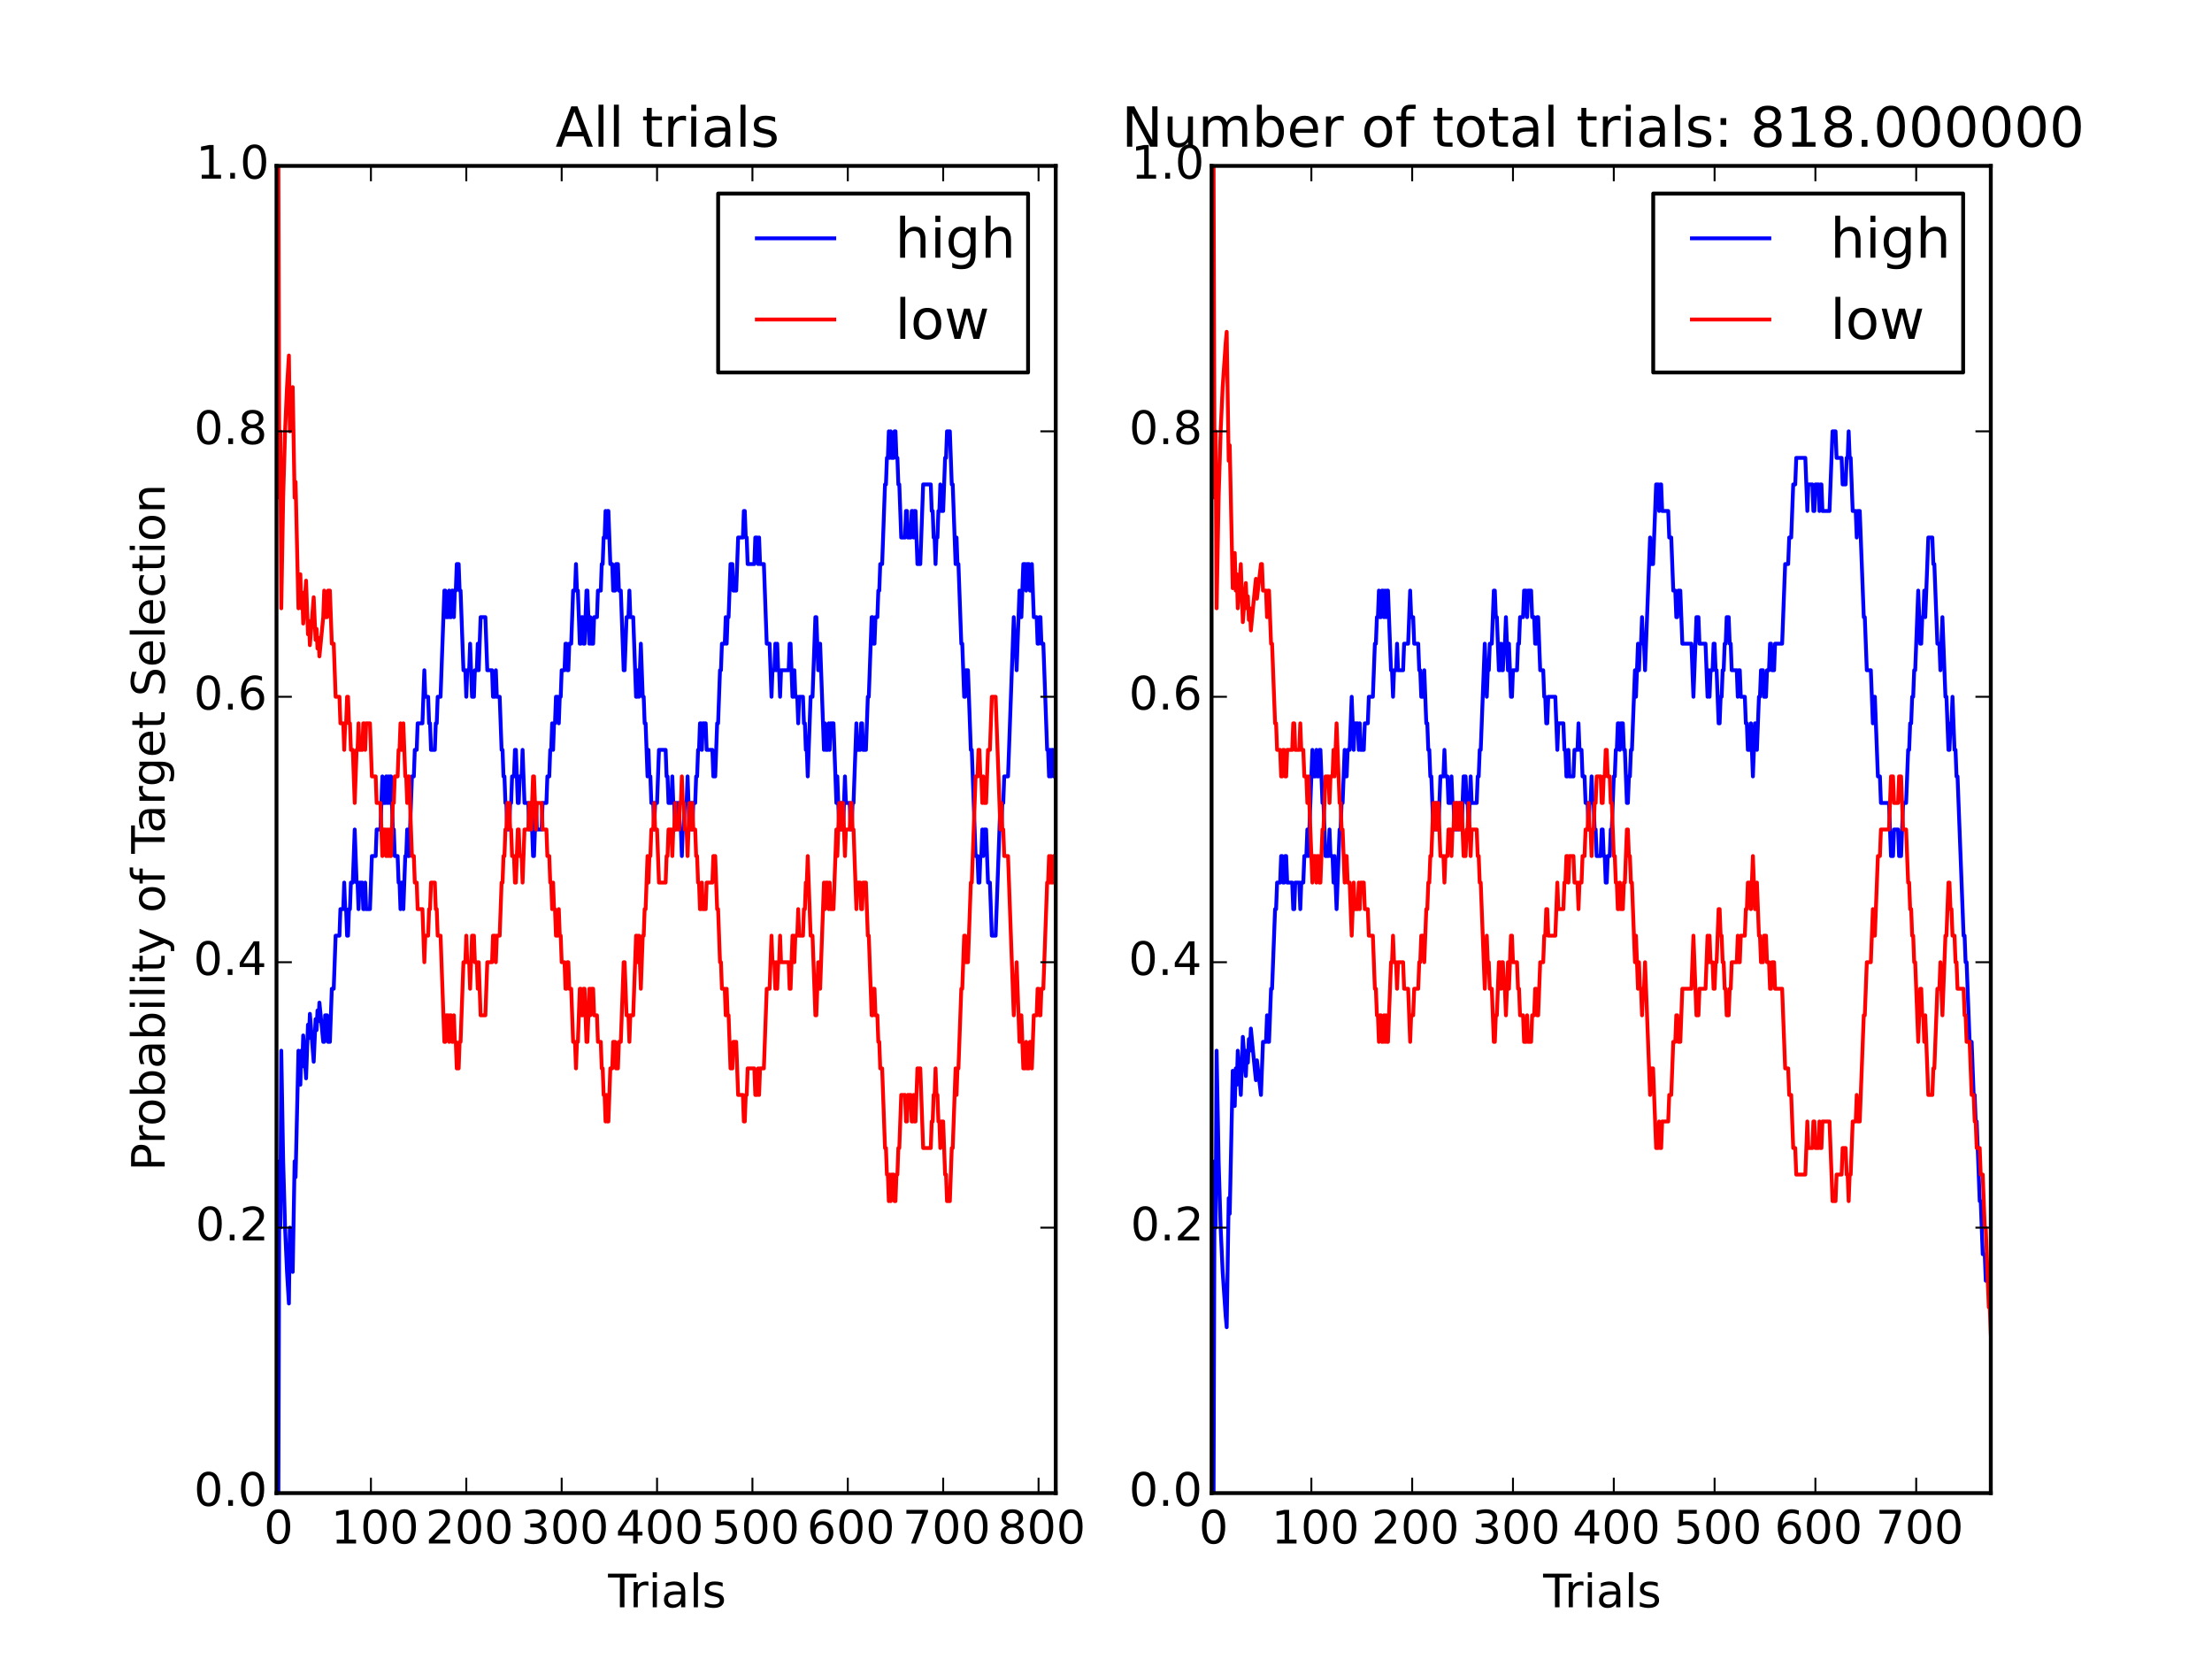 <?xml version="1.0" encoding="utf-8" standalone="no"?>
<!DOCTYPE svg PUBLIC "-//W3C//DTD SVG 1.1//EN"
  "http://www.w3.org/Graphics/SVG/1.1/DTD/svg11.dtd">
<!-- Created with matplotlib (http://matplotlib.org/) -->
<svg height="432pt" version="1.1" viewBox="0 0 576 432" width="576pt" xmlns="http://www.w3.org/2000/svg" xmlns:xlink="http://www.w3.org/1999/xlink">
 <defs>
  <style type="text/css">
*{stroke-linecap:butt;stroke-linejoin:round;}
  </style>
 </defs>
 <g id="figure_1">
  <g id="patch_1">
   <path d="
M0 432
L576 432
L576 0
L0 0
z
" style="fill:#ffffff;"/>
  </g>
  <g id="axes_1">
   <g id="patch_2">
    <path d="
M72 388.8
L274.909 388.8
L274.909 43.2
L72 43.2
z
" style="fill:#ffffff;"/>
   </g>
   <g id="line2d_1">
    <path clip-path="url(#p346f55e68c)" d="
M72 388.8
L72.248 388.8
L72.497 388.8
L72.745 302.4
L72.993 319.68
L73.242 273.6
L73.739 302.4
L74.235 319.68
L74.732 331.2
L75.229 339.429
L75.477 319.68
L76.222 331.2
L76.719 302.4
L76.967 306.514
L77.712 273.6
L78.209 282.462
L78.457 273.6
L78.706 277.714
L78.954 269.628
L79.699 280.8
L80.196 266.824
L80.444 270.309
L80.693 264
L81.686 276.48
L82.183 265.371
L82.431 268.242
L82.679 263.127
L82.928 265.92
L83.176 261.078
L84.17 271.296
L84.418 271.296
L84.666 264.384
L85.163 264.384
L85.411 271.296
L85.908 271.296
L86.405 257.472
L86.901 257.472
L87.398 243.648
L88.392 243.648
L88.64 236.736
L89.385 236.736
L89.633 229.824
L89.882 236.736
L90.13 236.736
L90.379 243.648
L90.627 243.648
L90.875 236.736
L91.124 236.736
L91.372 229.824
L91.869 229.824
L92.365 216
L92.862 229.824
L93.111 229.824
L93.359 236.736
L93.607 229.824
L94.352 229.824
L94.601 236.736
L94.849 236.736
L95.097 229.824
L95.346 236.736
L96.339 236.736
L96.836 222.912
L97.829 222.912
L98.078 216
L99.071 216
L99.568 202.176
L99.816 209.088
L100.313 209.088
L100.561 202.176
L100.81 209.088
L101.058 202.176
L101.306 209.088
L101.555 202.176
L101.803 202.176
L102.3 216
L102.548 216
L102.796 222.912
L103.542 222.912
L103.79 229.824
L104.038 229.824
L104.287 236.736
L104.535 229.824
L104.783 229.824
L105.032 236.736
L105.528 222.912
L105.777 222.912
L106.025 216
L106.274 222.912
L106.522 222.912
L107.267 202.176
L107.764 202.176
L108.012 195.264
L108.509 195.264
L108.757 188.352
L109.999 188.352
L110.496 174.528
L110.744 181.44
L111.489 181.44
L111.737 188.352
L111.986 188.352
L112.234 195.264
L113.228 195.264
L113.476 188.352
L113.724 188.352
L113.973 181.44
L114.718 181.44
L115.711 153.792
L115.959 153.792
L116.208 160.704
L116.705 160.704
L116.953 153.792
L117.201 160.704
L117.45 160.704
L117.698 153.792
L117.946 153.792
L118.195 160.704
L118.443 153.792
L118.691 153.792
L118.94 146.88
L119.437 146.88
L119.685 153.792
L119.933 153.792
L120.678 174.528
L121.175 174.528
L121.423 181.44
L121.672 174.528
L122.168 174.528
L122.417 167.616
L122.914 181.44
L123.41 181.44
L123.659 174.528
L124.155 174.528
L124.404 167.616
L124.652 174.528
L125.149 160.704
L126.391 160.704
L126.887 174.528
L128.129 174.528
L128.377 181.44
L128.874 181.44
L129.123 174.528
L129.371 181.44
L130.116 181.44
L130.613 195.264
L130.861 195.264
L131.109 202.176
L131.358 202.176
L131.606 209.088
L131.854 209.088
L132.103 216
L132.6 216
L132.848 209.088
L133.096 209.088
L133.345 202.176
L133.841 202.176
L134.09 195.264
L134.338 195.264
L134.835 209.088
L135.083 209.088
L135.331 202.176
L135.828 202.176
L136.077 195.264
L136.573 209.088
L137.567 209.088
L137.815 216
L138.063 216
L138.312 209.088
L138.809 222.912
L139.057 222.912
L139.554 209.088
L139.802 216
L141.044 216
L141.292 209.088
L142.286 209.088
L142.534 202.176
L143.031 202.176
L143.279 195.264
L143.527 195.264
L143.776 188.352
L144.024 195.264
L144.272 188.352
L144.521 188.352
L144.769 181.44
L145.266 181.44
L145.514 188.352
L145.763 181.44
L146.011 181.44
L146.259 174.528
L147.004 174.528
L147.253 167.616
L147.501 167.616
L147.749 174.528
L147.998 174.528
L148.246 167.616
L148.743 167.616
L149.24 153.792
L149.736 153.792
L149.985 146.88
L150.233 153.792
L150.481 153.792
L150.978 167.616
L151.226 167.616
L151.475 160.704
L151.723 160.704
L151.972 167.616
L152.22 167.616
L152.717 153.792
L152.965 153.792
L153.462 167.616
L153.71 160.704
L153.958 167.616
L154.455 167.616
L154.703 160.704
L155.449 160.704
L155.697 153.792
L156.442 153.792
L156.69 146.88
L156.939 146.88
L157.187 139.968
L157.435 139.968
L157.684 133.056
L157.932 139.968
L158.18 133.056
L158.429 133.056
L158.926 146.88
L159.422 146.88
L159.671 153.792
L160.167 153.792
L160.416 146.88
L160.912 146.88
L161.161 153.792
L161.658 153.792
L162.403 174.528
L162.651 174.528
L163.148 160.704
L163.644 160.704
L163.893 153.792
L164.141 160.704
L164.886 160.704
L165.631 181.44
L165.88 181.44
L166.128 174.528
L166.376 181.44
L166.873 167.616
L167.37 181.44
L167.618 181.44
L167.866 188.352
L168.115 188.352
L168.612 202.176
L168.86 195.264
L169.108 202.176
L169.357 202.176
L169.605 209.088
L170.102 209.088
L170.35 216
L170.598 209.088
L171.095 209.088
L171.592 195.264
L173.33 195.264
L173.579 202.176
L173.827 202.176
L174.075 209.088
L174.821 209.088
L175.069 202.176
L175.317 209.088
L175.566 209.088
L175.814 216
L176.062 209.088
L176.807 209.088
L177.056 216
L177.304 216
L177.552 222.912
L177.801 216
L178.049 216
L178.298 209.088
L178.794 209.088
L179.043 202.176
L179.539 216
L179.788 209.088
L180.036 209.088
L180.284 216
L180.533 209.088
L181.029 209.088
L181.278 202.176
L181.526 202.176
L181.775 195.264
L182.023 195.264
L182.271 188.352
L182.52 188.352
L182.768 195.264
L183.016 188.352
L183.761 188.352
L184.01 195.264
L185.5 195.264
L185.748 202.176
L186.245 202.176
L186.742 188.352
L186.99 188.352
L187.487 174.528
L187.735 174.528
L187.984 167.616
L188.729 167.616
L188.977 160.704
L189.225 167.616
L189.474 160.704
L189.722 160.704
L190.219 146.88
L190.715 146.88
L190.964 153.792
L191.709 153.792
L192.206 139.968
L193.447 139.968
L193.696 133.056
L193.944 133.056
L194.193 139.968
L194.441 139.968
L194.689 146.88
L196.428 146.88
L196.676 139.968
L197.173 139.968
L197.421 146.88
L197.67 139.968
L197.918 146.88
L198.911 146.88
L199.656 167.616
L200.401 167.616
L200.898 181.44
L201.147 174.528
L201.643 174.528
L201.892 167.616
L202.14 174.528
L202.388 167.616
L202.637 174.528
L202.885 174.528
L203.133 181.44
L203.382 174.528
L205.369 174.528
L205.617 167.616
L205.865 167.616
L206.362 181.44
L206.61 181.44
L206.859 174.528
L207.107 181.44
L207.604 181.44
L207.852 188.352
L208.101 181.44
L209.094 181.44
L209.342 188.352
L209.591 188.352
L209.839 195.264
L210.087 195.264
L210.336 202.176
L211.081 181.44
L211.578 181.44
L212.323 160.704
L212.571 160.704
L213.068 174.528
L213.316 174.528
L213.564 167.616
L214.558 195.264
L214.806 188.352
L215.055 195.264
L215.551 195.264
L215.8 188.352
L216.048 195.264
L216.296 188.352
L217.042 188.352
L217.787 209.088
L218.035 202.176
L218.532 216
L218.78 216
L219.028 209.088
L219.277 216
L219.525 216
L220.022 202.176
L220.27 209.088
L221.264 209.088
L221.512 216
L221.76 216
L222.009 209.088
L222.257 209.088
L223.002 188.352
L223.25 195.264
L223.996 195.264
L224.244 188.352
L224.492 188.352
L224.741 195.264
L225.486 195.264
L225.982 181.44
L226.231 181.44
L226.976 160.704
L227.224 160.704
L227.473 167.616
L227.721 167.616
L227.969 160.704
L228.466 160.704
L228.714 153.792
L228.963 153.792
L229.211 146.88
L229.708 146.88
L230.453 126.144
L230.701 126.144
L230.95 119.232
L231.198 119.232
L231.446 112.32
L231.695 119.232
L231.943 112.32
L232.191 119.232
L232.688 119.232
L232.936 112.32
L233.185 112.32
L233.433 119.232
L233.682 119.232
L233.93 126.144
L234.178 126.144
L234.675 139.968
L235.668 139.968
L235.917 133.056
L236.165 133.056
L236.413 139.968
L237.159 139.968
L237.407 133.056
L237.655 133.056
L237.904 139.968
L238.152 133.056
L238.4 133.056
L238.897 146.88
L239.642 146.88
L240.387 126.144
L242.374 126.144
L242.622 133.056
L242.871 133.056
L243.119 139.968
L243.368 139.968
L243.616 146.88
L243.864 139.968
L244.113 139.968
L244.361 133.056
L244.609 133.056
L244.858 126.144
L245.106 133.056
L245.603 133.056
L246.099 119.232
L246.348 119.232
L246.596 112.32
L247.341 112.32
L247.838 126.144
L248.086 126.144
L248.831 146.88
L249.08 139.968
L249.328 146.88
L249.576 146.88
L250.322 167.616
L250.57 167.616
L251.067 181.44
L251.315 181.44
L251.563 174.528
L252.06 174.528
L252.805 195.264
L253.054 195.264
L254.047 222.912
L254.544 222.912
L254.792 229.824
L255.04 229.824
L255.289 222.912
L255.537 222.912
L255.785 216
L256.034 222.912
L256.282 216
L256.779 216
L257.276 229.824
L257.772 229.824
L258.269 243.648
L259.262 243.648
L260.504 209.088
L260.753 216
L261.001 209.088
L261.249 209.088
L261.498 202.176
L262.491 202.176
L263.981 160.704
L264.23 167.616
L264.478 167.616
L264.726 174.528
L265.471 153.792
L265.72 160.704
L265.968 160.704
L266.465 146.88
L266.962 146.88
L267.21 153.792
L267.458 146.88
L267.955 146.88
L268.203 153.792
L268.452 153.792
L268.7 146.88
L269.197 160.704
L269.942 160.704
L270.19 167.616
L270.439 167.616
L270.687 160.704
L270.935 160.704
L271.184 167.616
L271.68 167.616
L272.674 195.264
L272.922 195.264
L273.171 202.176
L273.419 195.264
L273.667 202.176
L273.916 195.264
L274.164 195.264
L274.412 202.176
L274.661 195.264
L274.909 195.264
L274.909 195.264" style="fill:none;stroke:#0000ff;stroke-linecap:square;"/>
   </g>
   <g id="line2d_2">
    <path clip-path="url(#p346f55e68c)" d="
M72 43.2
L72.248 43.2
L72.497 43.2
L72.745 129.6
L72.993 112.32
L73.242 158.4
L73.739 129.6
L74.235 112.32
L74.732 100.8
L75.229 92.571
L75.477 112.32
L76.222 100.8
L76.719 129.6
L76.967 125.486
L77.712 158.4
L78.209 149.538
L78.457 158.4
L78.706 154.286
L78.954 162.372
L79.699 151.2
L80.196 165.176
L80.444 161.691
L80.693 168
L81.686 155.52
L82.183 166.629
L82.431 163.758
L82.679 168.873
L82.928 166.08
L83.176 170.922
L84.17 160.704
L84.418 153.792
L84.666 160.704
L85.163 160.704
L85.411 153.792
L85.908 153.792
L86.405 167.616
L86.901 167.616
L87.398 181.44
L88.392 181.44
L88.64 188.352
L89.385 188.352
L89.633 195.264
L89.882 188.352
L90.13 188.352
L90.379 181.44
L90.627 181.44
L90.875 188.352
L91.124 188.352
L91.372 195.264
L91.869 195.264
L92.365 209.088
L92.862 195.264
L93.111 195.264
L93.359 188.352
L93.607 195.264
L94.352 195.264
L94.601 188.352
L94.849 188.352
L95.097 195.264
L95.346 188.352
L96.339 188.352
L96.836 202.176
L97.829 202.176
L98.078 209.088
L99.071 209.088
L99.568 222.912
L99.816 216
L100.313 216
L100.561 222.912
L100.81 216
L101.058 222.912
L101.306 216
L101.555 222.912
L101.803 222.912
L102.3 209.088
L102.548 209.088
L102.796 202.176
L103.542 202.176
L103.79 195.264
L104.038 195.264
L104.287 188.352
L104.535 195.264
L104.783 195.264
L105.032 188.352
L105.528 202.176
L105.777 202.176
L106.025 209.088
L106.274 202.176
L106.522 202.176
L107.267 222.912
L107.764 222.912
L108.012 229.824
L108.509 229.824
L108.757 236.736
L109.999 236.736
L110.496 250.56
L110.744 243.648
L111.489 243.648
L111.737 236.736
L111.986 236.736
L112.234 229.824
L113.228 229.824
L113.476 236.736
L113.724 236.736
L113.973 243.648
L114.718 243.648
L115.711 271.296
L115.959 271.296
L116.208 264.384
L116.705 264.384
L116.953 271.296
L117.201 264.384
L117.45 264.384
L117.698 271.296
L117.946 271.296
L118.195 264.384
L118.443 271.296
L118.691 271.296
L118.94 278.208
L119.437 278.208
L119.685 271.296
L119.933 271.296
L120.678 250.56
L121.175 250.56
L121.423 243.648
L121.672 250.56
L122.168 250.56
L122.417 257.472
L122.914 243.648
L123.41 243.648
L123.659 250.56
L124.155 250.56
L124.404 257.472
L124.652 250.56
L125.149 264.384
L126.391 264.384
L126.887 250.56
L128.129 250.56
L128.377 243.648
L128.874 243.648
L129.123 250.56
L129.371 243.648
L130.116 243.648
L130.613 229.824
L130.861 229.824
L131.109 222.912
L131.358 222.912
L131.606 216
L131.854 216
L132.103 209.088
L132.6 209.088
L132.848 216
L133.096 216
L133.345 222.912
L133.841 222.912
L134.09 229.824
L134.338 229.824
L134.835 216
L135.083 216
L135.331 222.912
L135.828 222.912
L136.077 229.824
L136.573 216
L137.567 216
L137.815 209.088
L138.063 209.088
L138.312 216
L138.809 202.176
L139.057 202.176
L139.554 216
L139.802 209.088
L141.044 209.088
L141.292 216
L142.286 216
L142.534 222.912
L143.031 222.912
L143.279 229.824
L143.527 229.824
L143.776 236.736
L144.024 229.824
L144.272 236.736
L144.521 236.736
L144.769 243.648
L145.266 243.648
L145.514 236.736
L145.763 243.648
L146.011 243.648
L146.259 250.56
L147.004 250.56
L147.253 257.472
L147.501 257.472
L147.749 250.56
L147.998 250.56
L148.246 257.472
L148.743 257.472
L149.24 271.296
L149.736 271.296
L149.985 278.208
L150.233 271.296
L150.481 271.296
L150.978 257.472
L151.226 257.472
L151.475 264.384
L151.723 264.384
L151.972 257.472
L152.22 257.472
L152.717 271.296
L152.965 271.296
L153.462 257.472
L153.71 264.384
L153.958 257.472
L154.455 257.472
L154.703 264.384
L155.449 264.384
L155.697 271.296
L156.442 271.296
L156.69 278.208
L156.939 278.208
L157.187 285.12
L157.435 285.12
L157.684 292.032
L157.932 285.12
L158.18 292.032
L158.429 292.032
L158.926 278.208
L159.422 278.208
L159.671 271.296
L160.167 271.296
L160.416 278.208
L160.912 278.208
L161.161 271.296
L161.658 271.296
L162.403 250.56
L162.651 250.56
L163.148 264.384
L163.644 264.384
L163.893 271.296
L164.141 264.384
L164.886 264.384
L165.631 243.648
L165.88 243.648
L166.128 250.56
L166.376 243.648
L166.873 257.472
L167.37 243.648
L167.618 243.648
L167.866 236.736
L168.115 236.736
L168.612 222.912
L168.86 229.824
L169.108 222.912
L169.357 222.912
L169.605 216
L170.102 216
L170.35 209.088
L170.598 216
L171.095 216
L171.592 229.824
L173.33 229.824
L173.579 222.912
L173.827 222.912
L174.075 216
L174.821 216
L175.069 222.912
L175.317 216
L175.566 216
L175.814 209.088
L176.062 216
L176.807 216
L177.056 209.088
L177.304 209.088
L177.552 202.176
L177.801 209.088
L178.049 209.088
L178.298 216
L178.794 216
L179.043 222.912
L179.539 209.088
L179.788 216
L180.036 216
L180.284 209.088
L180.533 216
L181.029 216
L181.278 222.912
L181.526 222.912
L181.775 229.824
L182.023 229.824
L182.271 236.736
L182.52 236.736
L182.768 229.824
L183.016 236.736
L183.761 236.736
L184.01 229.824
L185.5 229.824
L185.748 222.912
L186.245 222.912
L186.742 236.736
L186.99 236.736
L187.487 250.56
L187.735 250.56
L187.984 257.472
L188.729 257.472
L188.977 264.384
L189.225 257.472
L189.474 264.384
L189.722 264.384
L190.219 278.208
L190.715 278.208
L190.964 271.296
L191.709 271.296
L192.206 285.12
L193.447 285.12
L193.696 292.032
L193.944 292.032
L194.193 285.12
L194.441 285.12
L194.689 278.208
L196.428 278.208
L196.676 285.12
L197.173 285.12
L197.421 278.208
L197.67 285.12
L197.918 278.208
L198.911 278.208
L199.656 257.472
L200.401 257.472
L200.898 243.648
L201.147 250.56
L201.643 250.56
L201.892 257.472
L202.14 250.56
L202.388 257.472
L202.637 250.56
L202.885 250.56
L203.133 243.648
L203.382 250.56
L205.369 250.56
L205.617 257.472
L205.865 257.472
L206.362 243.648
L206.61 243.648
L206.859 250.56
L207.107 243.648
L207.604 243.648
L207.852 236.736
L208.101 243.648
L209.094 243.648
L209.342 236.736
L209.591 236.736
L209.839 229.824
L210.087 229.824
L210.336 222.912
L211.081 243.648
L211.578 243.648
L212.323 264.384
L212.571 264.384
L213.068 250.56
L213.316 250.56
L213.564 257.472
L214.558 229.824
L214.806 236.736
L215.055 229.824
L215.551 229.824
L215.8 236.736
L216.048 229.824
L216.296 236.736
L217.042 236.736
L217.787 216
L218.035 222.912
L218.532 209.088
L218.78 209.088
L219.028 216
L219.277 209.088
L219.525 209.088
L220.022 222.912
L220.27 216
L221.264 216
L221.512 209.088
L221.76 209.088
L222.009 216
L222.257 216
L223.002 236.736
L223.25 229.824
L223.996 229.824
L224.244 236.736
L224.492 236.736
L224.741 229.824
L225.486 229.824
L225.982 243.648
L226.231 243.648
L226.976 264.384
L227.224 264.384
L227.473 257.472
L227.721 257.472
L227.969 264.384
L228.466 264.384
L228.714 271.296
L228.963 271.296
L229.211 278.208
L229.708 278.208
L230.453 298.944
L230.701 298.944
L230.95 305.856
L231.198 305.856
L231.446 312.768
L231.695 305.856
L231.943 312.768
L232.191 305.856
L232.688 305.856
L232.936 312.768
L233.185 312.768
L233.433 305.856
L233.682 305.856
L233.93 298.944
L234.178 298.944
L234.675 285.12
L235.668 285.12
L235.917 292.032
L236.165 292.032
L236.413 285.12
L237.159 285.12
L237.407 292.032
L237.655 292.032
L237.904 285.12
L238.152 292.032
L238.4 292.032
L238.897 278.208
L239.642 278.208
L240.387 298.944
L242.374 298.944
L242.622 292.032
L242.871 292.032
L243.119 285.12
L243.368 285.12
L243.616 278.208
L243.864 285.12
L244.113 285.12
L244.361 292.032
L244.609 292.032
L244.858 298.944
L245.106 292.032
L245.603 292.032
L246.099 305.856
L246.348 305.856
L246.596 312.768
L247.341 312.768
L247.838 298.944
L248.086 298.944
L248.831 278.208
L249.08 285.12
L249.328 278.208
L249.576 278.208
L250.322 257.472
L250.57 257.472
L251.067 243.648
L251.315 243.648
L251.563 250.56
L252.06 250.56
L252.805 229.824
L253.054 229.824
L254.047 202.176
L254.544 202.176
L254.792 195.264
L255.04 195.264
L255.289 202.176
L255.537 202.176
L255.785 209.088
L256.034 202.176
L256.282 209.088
L256.779 209.088
L257.276 195.264
L257.772 195.264
L258.269 181.44
L259.262 181.44
L260.504 216
L260.753 209.088
L261.001 216
L261.249 216
L261.498 222.912
L262.491 222.912
L263.981 264.384
L264.23 257.472
L264.478 257.472
L264.726 250.56
L265.471 271.296
L265.72 264.384
L265.968 264.384
L266.465 278.208
L266.962 278.208
L267.21 271.296
L267.458 278.208
L267.955 278.208
L268.203 271.296
L268.452 271.296
L268.7 278.208
L269.197 264.384
L269.942 264.384
L270.19 257.472
L270.439 257.472
L270.687 264.384
L270.935 264.384
L271.184 257.472
L271.68 257.472
L272.674 229.824
L272.922 229.824
L273.171 222.912
L273.419 229.824
L273.667 222.912
L273.916 229.824
L274.164 229.824
L274.412 222.912
L274.661 229.824
L274.909 229.824
L274.909 229.824" style="fill:none;stroke:#ff0000;stroke-linecap:square;"/>
   </g>
   <g id="patch_3">
    <path d="
M72 43.2
L274.909 43.2" style="fill:none;stroke:#000000;stroke-linecap:square;stroke-linejoin:miter;"/>
   </g>
   <g id="patch_4">
    <path d="
M274.909 388.8
L274.909 43.2" style="fill:none;stroke:#000000;stroke-linecap:square;stroke-linejoin:miter;"/>
   </g>
   <g id="patch_5">
    <path d="
M72 388.8
L274.909 388.8" style="fill:none;stroke:#000000;stroke-linecap:square;stroke-linejoin:miter;"/>
   </g>
   <g id="patch_6">
    <path d="
M72 388.8
L72 43.2" style="fill:none;stroke:#000000;stroke-linecap:square;stroke-linejoin:miter;"/>
   </g>
   <g id="matplotlib.axis_1">
    <g id="xtick_1">
     <g id="text_1">
      <!-- 0 -->
      <defs>
       <path d="
M31.781 66.406
Q24.172 66.406 20.328 58.906
Q16.5 51.422 16.5 36.375
Q16.5 21.391 20.328 13.891
Q24.172 6.391 31.781 6.391
Q39.453 6.391 43.281 13.891
Q47.125 21.391 47.125 36.375
Q47.125 51.422 43.281 58.906
Q39.453 66.406 31.781 66.406
M31.781 74.219
Q44.047 74.219 50.516 64.516
Q56.984 54.828 56.984 36.375
Q56.984 17.969 50.516 8.266
Q44.047 -1.422 31.781 -1.422
Q19.531 -1.422 13.062 8.266
Q6.594 17.969 6.594 36.375
Q6.594 54.828 13.062 64.516
Q19.531 74.219 31.781 74.219" id="BitstreamVeraSans-Roman-30"/>
      </defs>
      <g transform="translate(68.728 401.918)scale(0.12 -0.12)">
       <use xlink:href="#BitstreamVeraSans-Roman-30"/>
      </g>
     </g>
    </g>
    <g id="xtick_2">
     <g id="line2d_3">
      <defs>
       <path d="
M0 0
L0 -4" id="m93b0483c22" style="stroke:#000000;stroke-width:0.5;"/>
      </defs>
      <g>
       <use style="stroke:#000000;stroke-width:0.5;" x="96.588" xlink:href="#m93b0483c22" y="388.8"/>
      </g>
     </g>
     <g id="line2d_4">
      <defs>
       <path d="
M0 0
L0 4" id="m741efc42ff" style="stroke:#000000;stroke-width:0.5;"/>
      </defs>
      <g>
       <use style="stroke:#000000;stroke-width:0.5;" x="96.588" xlink:href="#m741efc42ff" y="43.2"/>
      </g>
     </g>
     <g id="text_2">
      <!-- 100 -->
      <defs>
       <path d="
M12.406 8.297
L28.516 8.297
L28.516 63.922
L10.984 60.406
L10.984 69.391
L28.422 72.906
L38.281 72.906
L38.281 8.297
L54.391 8.297
L54.391 0
L12.406 0
z
" id="BitstreamVeraSans-Roman-31"/>
      </defs>
      <g transform="translate(86.193 401.918)scale(0.12 -0.12)">
       <use xlink:href="#BitstreamVeraSans-Roman-31"/>
       <use x="63.623" xlink:href="#BitstreamVeraSans-Roman-30"/>
       <use x="127.246" xlink:href="#BitstreamVeraSans-Roman-30"/>
      </g>
     </g>
    </g>
    <g id="xtick_3">
     <g id="line2d_5">
      <g>
       <use style="stroke:#000000;stroke-width:0.5;" x="121.423" xlink:href="#m93b0483c22" y="388.8"/>
      </g>
     </g>
     <g id="line2d_6">
      <g>
       <use style="stroke:#000000;stroke-width:0.5;" x="121.423" xlink:href="#m741efc42ff" y="43.2"/>
      </g>
     </g>
     <g id="text_3">
      <!-- 200 -->
      <defs>
       <path d="
M19.188 8.297
L53.609 8.297
L53.609 0
L7.328 0
L7.328 8.297
Q12.938 14.109 22.625 23.891
Q32.328 33.688 34.812 36.531
Q39.547 41.844 41.422 45.531
Q43.312 49.219 43.312 52.781
Q43.312 58.594 39.234 62.25
Q35.156 65.922 28.609 65.922
Q23.969 65.922 18.812 64.312
Q13.672 62.703 7.812 59.422
L7.812 69.391
Q13.766 71.781 18.938 73
Q24.125 74.219 28.422 74.219
Q39.75 74.219 46.484 68.547
Q53.219 62.891 53.219 53.422
Q53.219 48.922 51.531 44.891
Q49.859 40.875 45.406 35.406
Q44.188 33.984 37.641 27.219
Q31.109 20.453 19.188 8.297" id="BitstreamVeraSans-Roman-32"/>
      </defs>
      <g transform="translate(110.809 401.918)scale(0.12 -0.12)">
       <use xlink:href="#BitstreamVeraSans-Roman-32"/>
       <use x="63.623" xlink:href="#BitstreamVeraSans-Roman-30"/>
       <use x="127.246" xlink:href="#BitstreamVeraSans-Roman-30"/>
      </g>
     </g>
    </g>
    <g id="xtick_4">
     <g id="line2d_7">
      <g>
       <use style="stroke:#000000;stroke-width:0.5;" x="146.259" xlink:href="#m93b0483c22" y="388.8"/>
      </g>
     </g>
     <g id="line2d_8">
      <g>
       <use style="stroke:#000000;stroke-width:0.5;" x="146.259" xlink:href="#m741efc42ff" y="43.2"/>
      </g>
     </g>
     <g id="text_4">
      <!-- 300 -->
      <defs>
       <path d="
M40.578 39.312
Q47.656 37.797 51.625 33
Q55.609 28.219 55.609 21.188
Q55.609 10.406 48.188 4.484
Q40.766 -1.422 27.094 -1.422
Q22.516 -1.422 17.656 -0.516
Q12.797 0.391 7.625 2.203
L7.625 11.719
Q11.719 9.328 16.594 8.109
Q21.484 6.891 26.812 6.891
Q36.078 6.891 40.938 10.547
Q45.797 14.203 45.797 21.188
Q45.797 27.641 41.281 31.266
Q36.766 34.906 28.719 34.906
L20.219 34.906
L20.219 43.016
L29.109 43.016
Q36.375 43.016 40.234 45.922
Q44.094 48.828 44.094 54.297
Q44.094 59.906 40.109 62.906
Q36.141 65.922 28.719 65.922
Q24.656 65.922 20.016 65.031
Q15.375 64.156 9.812 62.312
L9.812 71.094
Q15.438 72.656 20.344 73.438
Q25.25 74.219 29.594 74.219
Q40.828 74.219 47.359 69.109
Q53.906 64.016 53.906 55.328
Q53.906 49.266 50.438 45.094
Q46.969 40.922 40.578 39.312" id="BitstreamVeraSans-Roman-33"/>
      </defs>
      <g transform="translate(135.663 401.918)scale(0.12 -0.12)">
       <use xlink:href="#BitstreamVeraSans-Roman-33"/>
       <use x="63.623" xlink:href="#BitstreamVeraSans-Roman-30"/>
       <use x="127.246" xlink:href="#BitstreamVeraSans-Roman-30"/>
      </g>
     </g>
    </g>
    <g id="xtick_5">
     <g id="line2d_9">
      <g>
       <use style="stroke:#000000;stroke-width:0.5;" x="171.095" xlink:href="#m93b0483c22" y="388.8"/>
      </g>
     </g>
     <g id="line2d_10">
      <g>
       <use style="stroke:#000000;stroke-width:0.5;" x="171.095" xlink:href="#m741efc42ff" y="43.2"/>
      </g>
     </g>
     <g id="text_5">
      <!-- 400 -->
      <defs>
       <path d="
M37.797 64.312
L12.891 25.391
L37.797 25.391
z

M35.203 72.906
L47.609 72.906
L47.609 25.391
L58.016 25.391
L58.016 17.188
L47.609 17.188
L47.609 0
L37.797 0
L37.797 17.188
L4.891 17.188
L4.891 26.703
z
" id="BitstreamVeraSans-Roman-34"/>
      </defs>
      <g transform="translate(160.335 401.918)scale(0.12 -0.12)">
       <use xlink:href="#BitstreamVeraSans-Roman-34"/>
       <use x="63.623" xlink:href="#BitstreamVeraSans-Roman-30"/>
       <use x="127.246" xlink:href="#BitstreamVeraSans-Roman-30"/>
      </g>
     </g>
    </g>
    <g id="xtick_6">
     <g id="line2d_11">
      <g>
       <use style="stroke:#000000;stroke-width:0.5;" x="195.931" xlink:href="#m93b0483c22" y="388.8"/>
      </g>
     </g>
     <g id="line2d_12">
      <g>
       <use style="stroke:#000000;stroke-width:0.5;" x="195.931" xlink:href="#m741efc42ff" y="43.2"/>
      </g>
     </g>
     <g id="text_6">
      <!-- 500 -->
      <defs>
       <path d="
M10.797 72.906
L49.516 72.906
L49.516 64.594
L19.828 64.594
L19.828 46.734
Q21.969 47.469 24.109 47.828
Q26.266 48.188 28.422 48.188
Q40.625 48.188 47.75 41.5
Q54.891 34.812 54.891 23.391
Q54.891 11.625 47.562 5.094
Q40.234 -1.422 26.906 -1.422
Q22.312 -1.422 17.547 -0.641
Q12.797 0.141 7.719 1.703
L7.719 11.625
Q12.109 9.234 16.797 8.062
Q21.484 6.891 26.703 6.891
Q35.156 6.891 40.078 11.328
Q45.016 15.766 45.016 23.391
Q45.016 31 40.078 35.438
Q35.156 39.891 26.703 39.891
Q22.75 39.891 18.812 39.016
Q14.891 38.141 10.797 36.281
z
" id="BitstreamVeraSans-Roman-35"/>
      </defs>
      <g transform="translate(185.34 401.918)scale(0.12 -0.12)">
       <use xlink:href="#BitstreamVeraSans-Roman-35"/>
       <use x="63.623" xlink:href="#BitstreamVeraSans-Roman-30"/>
       <use x="127.246" xlink:href="#BitstreamVeraSans-Roman-30"/>
      </g>
     </g>
    </g>
    <g id="xtick_7">
     <g id="line2d_13">
      <g>
       <use style="stroke:#000000;stroke-width:0.5;" x="220.767" xlink:href="#m93b0483c22" y="388.8"/>
      </g>
     </g>
     <g id="line2d_14">
      <g>
       <use style="stroke:#000000;stroke-width:0.5;" x="220.767" xlink:href="#m741efc42ff" y="43.2"/>
      </g>
     </g>
     <g id="text_7">
      <!-- 600 -->
      <defs>
       <path d="
M33.016 40.375
Q26.375 40.375 22.484 35.828
Q18.609 31.297 18.609 23.391
Q18.609 15.531 22.484 10.953
Q26.375 6.391 33.016 6.391
Q39.656 6.391 43.531 10.953
Q47.406 15.531 47.406 23.391
Q47.406 31.297 43.531 35.828
Q39.656 40.375 33.016 40.375
M52.594 71.297
L52.594 62.312
Q48.875 64.062 45.094 64.984
Q41.312 65.922 37.594 65.922
Q27.828 65.922 22.672 59.328
Q17.531 52.734 16.797 39.406
Q19.672 43.656 24.016 45.922
Q28.375 48.188 33.594 48.188
Q44.578 48.188 50.953 41.516
Q57.328 34.859 57.328 23.391
Q57.328 12.156 50.688 5.359
Q44.047 -1.422 33.016 -1.422
Q20.359 -1.422 13.672 8.266
Q6.984 17.969 6.984 36.375
Q6.984 53.656 15.188 63.938
Q23.391 74.219 37.203 74.219
Q40.922 74.219 44.703 73.484
Q48.484 72.75 52.594 71.297" id="BitstreamVeraSans-Roman-36"/>
      </defs>
      <g transform="translate(210.132 401.918)scale(0.12 -0.12)">
       <use xlink:href="#BitstreamVeraSans-Roman-36"/>
       <use x="63.623" xlink:href="#BitstreamVeraSans-Roman-30"/>
       <use x="127.246" xlink:href="#BitstreamVeraSans-Roman-30"/>
      </g>
     </g>
    </g>
    <g id="xtick_8">
     <g id="line2d_15">
      <g>
       <use style="stroke:#000000;stroke-width:0.5;" x="245.603" xlink:href="#m93b0483c22" y="388.8"/>
      </g>
     </g>
     <g id="line2d_16">
      <g>
       <use style="stroke:#000000;stroke-width:0.5;" x="245.603" xlink:href="#m741efc42ff" y="43.2"/>
      </g>
     </g>
     <g id="text_8">
      <!-- 700 -->
      <defs>
       <path d="
M8.203 72.906
L55.078 72.906
L55.078 68.703
L28.609 0
L18.312 0
L43.219 64.594
L8.203 64.594
z
" id="BitstreamVeraSans-Roman-37"/>
      </defs>
      <g transform="translate(235.041 401.918)scale(0.12 -0.12)">
       <use xlink:href="#BitstreamVeraSans-Roman-37"/>
       <use x="63.623" xlink:href="#BitstreamVeraSans-Roman-30"/>
       <use x="127.246" xlink:href="#BitstreamVeraSans-Roman-30"/>
      </g>
     </g>
    </g>
    <g id="xtick_9">
     <g id="line2d_17">
      <g>
       <use style="stroke:#000000;stroke-width:0.5;" x="270.439" xlink:href="#m93b0483c22" y="388.8"/>
      </g>
     </g>
     <g id="line2d_18">
      <g>
       <use style="stroke:#000000;stroke-width:0.5;" x="270.439" xlink:href="#m741efc42ff" y="43.2"/>
      </g>
     </g>
     <g id="text_9">
      <!-- 800 -->
      <defs>
       <path d="
M31.781 34.625
Q24.75 34.625 20.719 30.859
Q16.703 27.094 16.703 20.516
Q16.703 13.922 20.719 10.156
Q24.75 6.391 31.781 6.391
Q38.812 6.391 42.859 10.172
Q46.922 13.969 46.922 20.516
Q46.922 27.094 42.891 30.859
Q38.875 34.625 31.781 34.625
M21.922 38.812
Q15.578 40.375 12.031 44.719
Q8.5 49.078 8.5 55.328
Q8.5 64.062 14.719 69.141
Q20.953 74.219 31.781 74.219
Q42.672 74.219 48.875 69.141
Q55.078 64.062 55.078 55.328
Q55.078 49.078 51.531 44.719
Q48 40.375 41.703 38.812
Q48.828 37.156 52.797 32.312
Q56.781 27.484 56.781 20.516
Q56.781 9.906 50.312 4.234
Q43.844 -1.422 31.781 -1.422
Q19.734 -1.422 13.25 4.234
Q6.781 9.906 6.781 20.516
Q6.781 27.484 10.781 32.312
Q14.797 37.156 21.922 38.812
M18.312 54.391
Q18.312 48.734 21.844 45.562
Q25.391 42.391 31.781 42.391
Q38.141 42.391 41.719 45.562
Q45.312 48.734 45.312 54.391
Q45.312 60.062 41.719 63.234
Q38.141 66.406 31.781 66.406
Q25.391 66.406 21.844 63.234
Q18.312 60.062 18.312 54.391" id="BitstreamVeraSans-Roman-38"/>
      </defs>
      <g transform="translate(259.791 401.918)scale(0.12 -0.12)">
       <use xlink:href="#BitstreamVeraSans-Roman-38"/>
       <use x="63.623" xlink:href="#BitstreamVeraSans-Roman-30"/>
       <use x="127.246" xlink:href="#BitstreamVeraSans-Roman-30"/>
      </g>
     </g>
    </g>
    <g id="text_10">
     <!-- Trials -->
     <defs>
      <path d="
M34.281 27.484
Q23.391 27.484 19.188 25
Q14.984 22.516 14.984 16.5
Q14.984 11.719 18.141 8.906
Q21.297 6.109 26.703 6.109
Q34.188 6.109 38.703 11.406
Q43.219 16.703 43.219 25.484
L43.219 27.484
z

M52.203 31.203
L52.203 0
L43.219 0
L43.219 8.297
Q40.141 3.328 35.547 0.953
Q30.953 -1.422 24.312 -1.422
Q15.922 -1.422 10.953 3.297
Q6 8.016 6 15.922
Q6 25.141 12.172 29.828
Q18.359 34.516 30.609 34.516
L43.219 34.516
L43.219 35.406
Q43.219 41.609 39.141 45
Q35.062 48.391 27.688 48.391
Q23 48.391 18.547 47.266
Q14.109 46.141 10.016 43.891
L10.016 52.203
Q14.938 54.109 19.578 55.047
Q24.219 56 28.609 56
Q40.484 56 46.344 49.844
Q52.203 43.703 52.203 31.203" id="BitstreamVeraSans-Roman-61"/>
      <path d="
M9.422 75.984
L18.406 75.984
L18.406 0
L9.422 0
z
" id="BitstreamVeraSans-Roman-6c"/>
      <path d="
M9.422 54.688
L18.406 54.688
L18.406 0
L9.422 0
z

M9.422 75.984
L18.406 75.984
L18.406 64.594
L9.422 64.594
z
" id="BitstreamVeraSans-Roman-69"/>
      <path d="
M-0.297 72.906
L61.375 72.906
L61.375 64.594
L35.5 64.594
L35.5 0
L25.594 0
L25.594 64.594
L-0.297 64.594
z
" id="BitstreamVeraSans-Roman-54"/>
      <path d="
M41.109 46.297
Q39.594 47.172 37.812 47.578
Q36.031 48 33.891 48
Q26.266 48 22.188 43.047
Q18.109 38.094 18.109 28.812
L18.109 0
L9.078 0
L9.078 54.688
L18.109 54.688
L18.109 46.188
Q20.953 51.172 25.484 53.578
Q30.031 56 36.531 56
Q37.453 56 38.578 55.875
Q39.703 55.766 41.062 55.516
z
" id="BitstreamVeraSans-Roman-72"/>
      <path d="
M44.281 53.078
L44.281 44.578
Q40.484 46.531 36.375 47.5
Q32.281 48.484 27.875 48.484
Q21.188 48.484 17.844 46.438
Q14.5 44.391 14.5 40.281
Q14.5 37.156 16.891 35.375
Q19.281 33.594 26.516 31.984
L29.594 31.297
Q39.156 29.25 43.188 25.516
Q47.219 21.781 47.219 15.094
Q47.219 7.469 41.188 3.016
Q35.156 -1.422 24.609 -1.422
Q20.219 -1.422 15.453 -0.562
Q10.688 0.297 5.422 2
L5.422 11.281
Q10.406 8.688 15.234 7.391
Q20.062 6.109 24.812 6.109
Q31.156 6.109 34.562 8.281
Q37.984 10.453 37.984 14.406
Q37.984 18.062 35.516 20.016
Q33.062 21.969 24.703 23.781
L21.578 24.516
Q13.234 26.266 9.516 29.906
Q5.812 33.547 5.812 39.891
Q5.812 47.609 11.281 51.797
Q16.75 56 26.812 56
Q31.781 56 36.172 55.266
Q40.578 54.547 44.281 53.078" id="BitstreamVeraSans-Roman-73"/>
     </defs>
     <g transform="translate(158.347 418.532)scale(0.12 -0.12)">
      <use xlink:href="#BitstreamVeraSans-Roman-54"/>
      <use x="46.334" xlink:href="#BitstreamVeraSans-Roman-72"/>
      <use x="87.447" xlink:href="#BitstreamVeraSans-Roman-69"/>
      <use x="115.23" xlink:href="#BitstreamVeraSans-Roman-61"/>
      <use x="176.51" xlink:href="#BitstreamVeraSans-Roman-6c"/>
      <use x="204.293" xlink:href="#BitstreamVeraSans-Roman-73"/>
     </g>
    </g>
   </g>
   <g id="matplotlib.axis_2">
    <g id="ytick_1">
     <g id="line2d_19">
      <defs>
       <path d="
M0 0
L4 0" id="m728421d6d4" style="stroke:#000000;stroke-width:0.5;"/>
      </defs>
      <g>
       <use style="stroke:#000000;stroke-width:0.5;" x="72.0" xlink:href="#m728421d6d4" y="388.8"/>
      </g>
     </g>
     <g id="line2d_20">
      <defs>
       <path d="
M0 0
L-4 0" id="mcb0005524f" style="stroke:#000000;stroke-width:0.5;"/>
      </defs>
      <g>
       <use style="stroke:#000000;stroke-width:0.5;" x="274.909" xlink:href="#mcb0005524f" y="388.8"/>
      </g>
     </g>
     <g id="text_11">
      <!-- 0.0 -->
      <defs>
       <path d="
M10.688 12.406
L21 12.406
L21 0
L10.688 0
z
" id="BitstreamVeraSans-Roman-2e"/>
      </defs>
      <g transform="translate(50.504 392.111)scale(0.12 -0.12)">
       <use xlink:href="#BitstreamVeraSans-Roman-30"/>
       <use x="63.623" xlink:href="#BitstreamVeraSans-Roman-2e"/>
       <use x="95.41" xlink:href="#BitstreamVeraSans-Roman-30"/>
      </g>
     </g>
    </g>
    <g id="ytick_2">
     <g id="line2d_21">
      <g>
       <use style="stroke:#000000;stroke-width:0.5;" x="72.0" xlink:href="#m728421d6d4" y="319.68"/>
      </g>
     </g>
     <g id="line2d_22">
      <g>
       <use style="stroke:#000000;stroke-width:0.5;" x="274.909" xlink:href="#mcb0005524f" y="319.68"/>
      </g>
     </g>
     <g id="text_12">
      <!-- 0.2 -->
      <g transform="translate(50.909 322.991)scale(0.12 -0.12)">
       <use xlink:href="#BitstreamVeraSans-Roman-30"/>
       <use x="63.623" xlink:href="#BitstreamVeraSans-Roman-2e"/>
       <use x="95.41" xlink:href="#BitstreamVeraSans-Roman-32"/>
      </g>
     </g>
    </g>
    <g id="ytick_3">
     <g id="line2d_23">
      <g>
       <use style="stroke:#000000;stroke-width:0.5;" x="72.0" xlink:href="#m728421d6d4" y="250.56"/>
      </g>
     </g>
     <g id="line2d_24">
      <g>
       <use style="stroke:#000000;stroke-width:0.5;" x="274.909" xlink:href="#mcb0005524f" y="250.56"/>
      </g>
     </g>
     <g id="text_13">
      <!-- 0.4 -->
      <g transform="translate(50.381 253.871)scale(0.12 -0.12)">
       <use xlink:href="#BitstreamVeraSans-Roman-30"/>
       <use x="63.623" xlink:href="#BitstreamVeraSans-Roman-2e"/>
       <use x="95.41" xlink:href="#BitstreamVeraSans-Roman-34"/>
      </g>
     </g>
    </g>
    <g id="ytick_4">
     <g id="line2d_25">
      <g>
       <use style="stroke:#000000;stroke-width:0.5;" x="72.0" xlink:href="#m728421d6d4" y="181.44"/>
      </g>
     </g>
     <g id="line2d_26">
      <g>
       <use style="stroke:#000000;stroke-width:0.5;" x="274.909" xlink:href="#mcb0005524f" y="181.44"/>
      </g>
     </g>
     <g id="text_14">
      <!-- 0.6 -->
      <g transform="translate(50.463 184.751)scale(0.12 -0.12)">
       <use xlink:href="#BitstreamVeraSans-Roman-30"/>
       <use x="63.623" xlink:href="#BitstreamVeraSans-Roman-2e"/>
       <use x="95.41" xlink:href="#BitstreamVeraSans-Roman-36"/>
      </g>
     </g>
    </g>
    <g id="ytick_5">
     <g id="line2d_27">
      <g>
       <use style="stroke:#000000;stroke-width:0.5;" x="72.0" xlink:href="#m728421d6d4" y="112.32"/>
      </g>
     </g>
     <g id="line2d_28">
      <g>
       <use style="stroke:#000000;stroke-width:0.5;" x="274.909" xlink:href="#mcb0005524f" y="112.32"/>
      </g>
     </g>
     <g id="text_15">
      <!-- 0.8 -->
      <g transform="translate(50.529 115.631)scale(0.12 -0.12)">
       <use xlink:href="#BitstreamVeraSans-Roman-30"/>
       <use x="63.623" xlink:href="#BitstreamVeraSans-Roman-2e"/>
       <use x="95.41" xlink:href="#BitstreamVeraSans-Roman-38"/>
      </g>
     </g>
    </g>
    <g id="ytick_6">
     <g id="line2d_29">
      <g>
       <use style="stroke:#000000;stroke-width:0.5;" x="72.0" xlink:href="#m728421d6d4" y="43.2"/>
      </g>
     </g>
     <g id="line2d_30">
      <g>
       <use style="stroke:#000000;stroke-width:0.5;" x="274.909" xlink:href="#mcb0005524f" y="43.2"/>
      </g>
     </g>
     <g id="text_16">
      <!-- 1.0 -->
      <g transform="translate(51.031 46.511)scale(0.12 -0.12)">
       <use xlink:href="#BitstreamVeraSans-Roman-31"/>
       <use x="63.623" xlink:href="#BitstreamVeraSans-Roman-2e"/>
       <use x="95.41" xlink:href="#BitstreamVeraSans-Roman-30"/>
      </g>
     </g>
    </g>
    <g id="text_17">
     <!-- Probability of Target Selection -->
     <defs>
      <path id="BitstreamVeraSans-Roman-20"/>
      <path d="
M54.891 33.016
L54.891 0
L45.906 0
L45.906 32.719
Q45.906 40.484 42.875 44.328
Q39.844 48.188 33.797 48.188
Q26.516 48.188 22.312 43.547
Q18.109 38.922 18.109 30.906
L18.109 0
L9.078 0
L9.078 54.688
L18.109 54.688
L18.109 46.188
Q21.344 51.125 25.703 53.562
Q30.078 56 35.797 56
Q45.219 56 50.047 50.172
Q54.891 44.344 54.891 33.016" id="BitstreamVeraSans-Roman-6e"/>
      <path d="
M30.609 48.391
Q23.391 48.391 19.188 42.75
Q14.984 37.109 14.984 27.297
Q14.984 17.484 19.156 11.844
Q23.344 6.203 30.609 6.203
Q37.797 6.203 41.984 11.859
Q46.188 17.531 46.188 27.297
Q46.188 37.016 41.984 42.703
Q37.797 48.391 30.609 48.391
M30.609 56
Q42.328 56 49.016 48.375
Q55.719 40.766 55.719 27.297
Q55.719 13.875 49.016 6.219
Q42.328 -1.422 30.609 -1.422
Q18.844 -1.422 12.172 6.219
Q5.516 13.875 5.516 27.297
Q5.516 40.766 12.172 48.375
Q18.844 56 30.609 56" id="BitstreamVeraSans-Roman-6f"/>
      <path d="
M19.672 64.797
L19.672 37.406
L32.078 37.406
Q38.969 37.406 42.719 40.969
Q46.484 44.531 46.484 51.125
Q46.484 57.672 42.719 61.234
Q38.969 64.797 32.078 64.797
z

M9.812 72.906
L32.078 72.906
Q44.344 72.906 50.609 67.359
Q56.891 61.812 56.891 51.125
Q56.891 40.328 50.609 34.812
Q44.344 29.297 32.078 29.297
L19.672 29.297
L19.672 0
L9.812 0
z
" id="BitstreamVeraSans-Roman-50"/>
      <path d="
M53.516 70.516
L53.516 60.891
Q47.906 63.578 42.922 64.891
Q37.938 66.219 33.297 66.219
Q25.25 66.219 20.875 63.094
Q16.5 59.969 16.5 54.203
Q16.5 49.359 19.406 46.891
Q22.312 44.438 30.422 42.922
L36.375 41.703
Q47.406 39.594 52.656 34.297
Q57.906 29 57.906 20.125
Q57.906 9.516 50.797 4.047
Q43.703 -1.422 29.984 -1.422
Q24.812 -1.422 18.969 -0.25
Q13.141 0.922 6.891 3.219
L6.891 13.375
Q12.891 10.016 18.656 8.297
Q24.422 6.594 29.984 6.594
Q38.422 6.594 43.016 9.906
Q47.609 13.234 47.609 19.391
Q47.609 24.75 44.312 27.781
Q41.016 30.812 33.5 32.328
L27.484 33.5
Q16.453 35.688 11.516 40.375
Q6.594 45.062 6.594 53.422
Q6.594 63.094 13.406 68.656
Q20.219 74.219 32.172 74.219
Q37.312 74.219 42.625 73.281
Q47.953 72.359 53.516 70.516" id="BitstreamVeraSans-Roman-53"/>
      <path d="
M32.172 -5.078
Q28.375 -14.844 24.75 -17.812
Q21.141 -20.797 15.094 -20.797
L7.906 -20.797
L7.906 -13.281
L13.188 -13.281
Q16.891 -13.281 18.938 -11.516
Q21 -9.766 23.484 -3.219
L25.094 0.875
L2.984 54.688
L12.5 54.688
L29.594 11.922
L46.688 54.688
L56.203 54.688
z
" id="BitstreamVeraSans-Roman-79"/>
      <path d="
M56.203 29.594
L56.203 25.203
L14.891 25.203
Q15.484 15.922 20.484 11.062
Q25.484 6.203 34.422 6.203
Q39.594 6.203 44.453 7.469
Q49.312 8.734 54.109 11.281
L54.109 2.781
Q49.266 0.734 44.188 -0.344
Q39.109 -1.422 33.891 -1.422
Q20.797 -1.422 13.156 6.188
Q5.516 13.812 5.516 26.812
Q5.516 40.234 12.766 48.109
Q20.016 56 32.328 56
Q43.359 56 49.781 48.891
Q56.203 41.797 56.203 29.594
M47.219 32.234
Q47.125 39.594 43.094 43.984
Q39.062 48.391 32.422 48.391
Q24.906 48.391 20.391 44.141
Q15.875 39.891 15.188 32.172
z
" id="BitstreamVeraSans-Roman-65"/>
      <path d="
M18.312 70.219
L18.312 54.688
L36.812 54.688
L36.812 47.703
L18.312 47.703
L18.312 18.016
Q18.312 11.328 20.141 9.422
Q21.969 7.516 27.594 7.516
L36.812 7.516
L36.812 0
L27.594 0
Q17.188 0 13.234 3.875
Q9.281 7.766 9.281 18.016
L9.281 47.703
L2.688 47.703
L2.688 54.688
L9.281 54.688
L9.281 70.219
z
" id="BitstreamVeraSans-Roman-74"/>
      <path d="
M37.109 75.984
L37.109 68.5
L28.516 68.5
Q23.688 68.5 21.797 66.547
Q19.922 64.594 19.922 59.516
L19.922 54.688
L34.719 54.688
L34.719 47.703
L19.922 47.703
L19.922 0
L10.891 0
L10.891 47.703
L2.297 47.703
L2.297 54.688
L10.891 54.688
L10.891 58.5
Q10.891 67.625 15.141 71.797
Q19.391 75.984 28.609 75.984
z
" id="BitstreamVeraSans-Roman-66"/>
      <path d="
M45.406 27.984
Q45.406 37.75 41.375 43.109
Q37.359 48.484 30.078 48.484
Q22.859 48.484 18.828 43.109
Q14.797 37.75 14.797 27.984
Q14.797 18.266 18.828 12.891
Q22.859 7.516 30.078 7.516
Q37.359 7.516 41.375 12.891
Q45.406 18.266 45.406 27.984
M54.391 6.781
Q54.391 -7.172 48.188 -13.984
Q42 -20.797 29.203 -20.797
Q24.469 -20.797 20.266 -20.094
Q16.062 -19.391 12.109 -17.922
L12.109 -9.188
Q16.062 -11.328 19.922 -12.344
Q23.781 -13.375 27.781 -13.375
Q36.625 -13.375 41.016 -8.766
Q45.406 -4.156 45.406 5.172
L45.406 9.625
Q42.625 4.781 38.281 2.391
Q33.938 0 27.875 0
Q17.828 0 11.672 7.656
Q5.516 15.328 5.516 27.984
Q5.516 40.672 11.672 48.328
Q17.828 56 27.875 56
Q33.938 56 38.281 53.609
Q42.625 51.219 45.406 46.391
L45.406 54.688
L54.391 54.688
z
" id="BitstreamVeraSans-Roman-67"/>
      <path d="
M48.781 52.594
L48.781 44.188
Q44.969 46.297 41.141 47.344
Q37.312 48.391 33.406 48.391
Q24.656 48.391 19.812 42.844
Q14.984 37.312 14.984 27.297
Q14.984 17.281 19.812 11.734
Q24.656 6.203 33.406 6.203
Q37.312 6.203 41.141 7.25
Q44.969 8.297 48.781 10.406
L48.781 2.094
Q45.016 0.344 40.984 -0.531
Q36.969 -1.422 32.422 -1.422
Q20.062 -1.422 12.781 6.344
Q5.516 14.109 5.516 27.297
Q5.516 40.672 12.859 48.328
Q20.219 56 33.016 56
Q37.156 56 41.109 55.141
Q45.062 54.297 48.781 52.594" id="BitstreamVeraSans-Roman-63"/>
      <path d="
M48.688 27.297
Q48.688 37.203 44.609 42.844
Q40.531 48.484 33.406 48.484
Q26.266 48.484 22.188 42.844
Q18.109 37.203 18.109 27.297
Q18.109 17.391 22.188 11.75
Q26.266 6.109 33.406 6.109
Q40.531 6.109 44.609 11.75
Q48.688 17.391 48.688 27.297
M18.109 46.391
Q20.953 51.266 25.266 53.625
Q29.594 56 35.594 56
Q45.562 56 51.781 48.094
Q58.016 40.188 58.016 27.297
Q58.016 14.406 51.781 6.484
Q45.562 -1.422 35.594 -1.422
Q29.594 -1.422 25.266 0.953
Q20.953 3.328 18.109 8.203
L18.109 0
L9.078 0
L9.078 75.984
L18.109 75.984
z
" id="BitstreamVeraSans-Roman-62"/>
     </defs>
     <g transform="translate(42.885 304.928)rotate(-90.0)scale(0.12 -0.12)">
      <use xlink:href="#BitstreamVeraSans-Roman-50"/>
      <use x="58.553" xlink:href="#BitstreamVeraSans-Roman-72"/>
      <use x="97.416" xlink:href="#BitstreamVeraSans-Roman-6f"/>
      <use x="158.598" xlink:href="#BitstreamVeraSans-Roman-62"/>
      <use x="222.074" xlink:href="#BitstreamVeraSans-Roman-61"/>
      <use x="283.354" xlink:href="#BitstreamVeraSans-Roman-62"/>
      <use x="346.83" xlink:href="#BitstreamVeraSans-Roman-69"/>
      <use x="374.613" xlink:href="#BitstreamVeraSans-Roman-6c"/>
      <use x="402.396" xlink:href="#BitstreamVeraSans-Roman-69"/>
      <use x="430.18" xlink:href="#BitstreamVeraSans-Roman-74"/>
      <use x="469.389" xlink:href="#BitstreamVeraSans-Roman-79"/>
      <use x="528.568" xlink:href="#BitstreamVeraSans-Roman-20"/>
      <use x="560.355" xlink:href="#BitstreamVeraSans-Roman-6f"/>
      <use x="621.537" xlink:href="#BitstreamVeraSans-Roman-66"/>
      <use x="656.742" xlink:href="#BitstreamVeraSans-Roman-20"/>
      <use x="688.529" xlink:href="#BitstreamVeraSans-Roman-54"/>
      <use x="733.113" xlink:href="#BitstreamVeraSans-Roman-61"/>
      <use x="794.393" xlink:href="#BitstreamVeraSans-Roman-72"/>
      <use x="833.756" xlink:href="#BitstreamVeraSans-Roman-67"/>
      <use x="897.232" xlink:href="#BitstreamVeraSans-Roman-65"/>
      <use x="958.756" xlink:href="#BitstreamVeraSans-Roman-74"/>
      <use x="997.965" xlink:href="#BitstreamVeraSans-Roman-20"/>
      <use x="1029.752" xlink:href="#BitstreamVeraSans-Roman-53"/>
      <use x="1093.229" xlink:href="#BitstreamVeraSans-Roman-65"/>
      <use x="1154.752" xlink:href="#BitstreamVeraSans-Roman-6c"/>
      <use x="1182.535" xlink:href="#BitstreamVeraSans-Roman-65"/>
      <use x="1244.059" xlink:href="#BitstreamVeraSans-Roman-63"/>
      <use x="1299.039" xlink:href="#BitstreamVeraSans-Roman-74"/>
      <use x="1338.248" xlink:href="#BitstreamVeraSans-Roman-69"/>
      <use x="1366.031" xlink:href="#BitstreamVeraSans-Roman-6f"/>
      <use x="1427.213" xlink:href="#BitstreamVeraSans-Roman-6e"/>
     </g>
    </g>
   </g>
   <g id="text_18">
    <!-- All trials -->
    <defs>
     <path d="
M34.188 63.188
L20.797 26.906
L47.609 26.906
z

M28.609 72.906
L39.797 72.906
L67.578 0
L57.328 0
L50.688 18.703
L17.828 18.703
L11.188 0
L0.781 0
z
" id="BitstreamVeraSans-Roman-41"/>
    </defs>
    <g transform="translate(144.646 38.2)scale(0.144 -0.144)">
     <use xlink:href="#BitstreamVeraSans-Roman-41"/>
     <use x="68.408" xlink:href="#BitstreamVeraSans-Roman-6c"/>
     <use x="96.191" xlink:href="#BitstreamVeraSans-Roman-6c"/>
     <use x="123.975" xlink:href="#BitstreamVeraSans-Roman-20"/>
     <use x="155.762" xlink:href="#BitstreamVeraSans-Roman-74"/>
     <use x="194.971" xlink:href="#BitstreamVeraSans-Roman-72"/>
     <use x="236.084" xlink:href="#BitstreamVeraSans-Roman-69"/>
     <use x="263.867" xlink:href="#BitstreamVeraSans-Roman-61"/>
     <use x="325.146" xlink:href="#BitstreamVeraSans-Roman-6c"/>
     <use x="352.93" xlink:href="#BitstreamVeraSans-Roman-73"/>
    </g>
   </g>
   <g id="legend_1">
    <g id="patch_7">
     <path d="
M187.004 96.993
L267.709 96.993
L267.709 50.4
L187.004 50.4
z
" style="fill:#ffffff;stroke:#000000;stroke-linejoin:miter;"/>
    </g>
    <g id="line2d_31">
     <path d="
M197.084 62.062
L217.244 62.062" style="fill:none;stroke:#0000ff;stroke-linecap:square;"/>
    </g>
    <g id="line2d_32"/>
    <g id="text_19">
     <!-- high -->
     <defs>
      <path d="
M54.891 33.016
L54.891 0
L45.906 0
L45.906 32.719
Q45.906 40.484 42.875 44.328
Q39.844 48.188 33.797 48.188
Q26.516 48.188 22.312 43.547
Q18.109 38.922 18.109 30.906
L18.109 0
L9.078 0
L9.078 75.984
L18.109 75.984
L18.109 46.188
Q21.344 51.125 25.703 53.562
Q30.078 56 35.797 56
Q45.219 56 50.047 50.172
Q54.891 44.344 54.891 33.016" id="BitstreamVeraSans-Roman-68"/>
     </defs>
     <g transform="translate(233.084 67.102)scale(0.144 -0.144)">
      <use xlink:href="#BitstreamVeraSans-Roman-68"/>
      <use x="63.379" xlink:href="#BitstreamVeraSans-Roman-69"/>
      <use x="91.162" xlink:href="#BitstreamVeraSans-Roman-67"/>
      <use x="154.639" xlink:href="#BitstreamVeraSans-Roman-68"/>
     </g>
    </g>
    <g id="line2d_33">
     <path d="
M197.084 83.198
L217.244 83.198" style="fill:none;stroke:#ff0000;stroke-linecap:square;"/>
    </g>
    <g id="line2d_34"/>
    <g id="text_20">
     <!-- low -->
     <defs>
      <path d="
M4.203 54.688
L13.188 54.688
L24.422 12.016
L35.594 54.688
L46.188 54.688
L57.422 12.016
L68.609 54.688
L77.594 54.688
L63.281 0
L52.688 0
L40.922 44.828
L29.109 0
L18.5 0
z
" id="BitstreamVeraSans-Roman-77"/>
     </defs>
     <g transform="translate(233.084 88.238)scale(0.144 -0.144)">
      <use xlink:href="#BitstreamVeraSans-Roman-6c"/>
      <use x="27.783" xlink:href="#BitstreamVeraSans-Roman-6f"/>
      <use x="88.965" xlink:href="#BitstreamVeraSans-Roman-77"/>
     </g>
    </g>
   </g>
  </g>
  <g id="axes_2">
   <g id="patch_8">
    <path d="
M315.491 388.8
L518.4 388.8
L518.4 43.2
L315.491 43.2
z
" style="fill:#ffffff;"/>
   </g>
   <g id="line2d_35">
    <path clip-path="url(#pc565ddf9d5)" d="
M315.491 388.8
L316.016 388.8
L316.278 302.4
L316.541 319.68
L316.803 273.6
L317.328 302.4
L317.853 319.68
L318.378 331.2
L319.166 342.72
L319.428 345.6
L319.953 312
L320.216 316.042
L321.003 278.836
L321.528 288
L321.791 278.208
L322.053 282.462
L322.316 273.6
L323.103 285.12
L323.628 270
L324.416 280.183
L324.678 273.6
L324.941 276.714
L325.203 270.568
L325.466 273.6
L325.728 267.84
L326.778 278.836
L327.041 281.28
L327.303 276.104
L328.353 285.12
L328.878 271.296
L329.666 271.296
L329.928 264.384
L330.191 271.296
L330.453 271.296
L330.978 257.472
L331.241 257.472
L332.028 236.736
L332.291 236.736
L332.553 229.824
L333.341 229.824
L333.603 222.912
L333.866 222.912
L334.128 229.824
L334.391 229.824
L334.653 222.912
L334.916 222.912
L335.178 229.824
L336.491 229.824
L336.753 236.736
L337.016 236.736
L337.278 229.824
L338.328 229.824
L338.591 236.736
L338.853 229.824
L339.378 229.824
L339.641 222.912
L340.165 222.912
L340.428 216
L340.69 222.912
L341.74 195.264
L342.003 202.176
L342.528 202.176
L342.79 195.264
L343.053 202.176
L343.315 202.176
L343.578 195.264
L343.84 195.264
L344.365 209.088
L344.628 209.088
L345.153 222.912
L345.94 222.912
L346.203 216
L346.465 222.912
L346.99 222.912
L347.253 229.824
L347.515 222.912
L348.04 236.736
L348.828 216
L349.09 216
L349.353 209.088
L349.615 209.088
L350.14 195.264
L350.403 202.176
L350.665 202.176
L350.928 195.264
L351.453 195.264
L351.978 181.44
L352.503 195.264
L352.765 188.352
L353.553 188.352
L353.815 195.264
L354.078 188.352
L354.34 195.264
L355.128 195.264
L355.39 188.352
L356.178 188.352
L356.44 181.44
L357.49 181.44
L358.015 167.616
L358.278 167.616
L358.54 160.704
L358.803 160.704
L359.065 153.792
L359.328 160.704
L359.59 160.704
L359.853 153.792
L360.115 153.792
L360.378 160.704
L360.64 153.792
L360.903 160.704
L361.165 153.792
L361.428 153.792
L362.215 174.528
L362.478 174.528
L362.74 181.44
L363.003 174.528
L363.528 174.528
L363.79 167.616
L364.053 174.528
L365.365 174.528
L365.628 167.616
L366.678 167.616
L367.203 153.792
L367.465 160.704
L367.99 160.704
L368.253 167.616
L369.303 167.616
L369.565 174.528
L369.827 174.528
L370.09 181.44
L370.615 181.44
L370.877 174.528
L371.402 188.352
L371.665 188.352
L371.927 195.264
L372.19 195.264
L372.452 202.176
L372.715 202.176
L373.24 216
L373.502 216
L373.765 209.088
L374.027 216
L374.29 209.088
L374.552 216
L375.077 202.176
L375.865 202.176
L376.127 195.264
L376.39 202.176
L376.915 202.176
L377.177 209.088
L377.702 209.088
L377.965 202.176
L378.227 209.088
L378.49 209.088
L378.752 216
L379.015 216
L379.277 209.088
L379.54 216
L379.802 216
L380.065 209.088
L380.327 209.088
L380.59 216
L381.115 202.176
L381.64 202.176
L381.902 209.088
L382.165 209.088
L382.427 216
L382.952 202.176
L383.215 209.088
L384.527 209.088
L384.79 202.176
L385.052 202.176
L385.315 195.264
L385.577 195.264
L386.627 167.616
L387.152 181.44
L387.415 174.528
L387.677 174.528
L387.94 167.616
L388.465 167.616
L388.99 153.792
L389.252 153.792
L389.515 160.704
L389.777 160.704
L390.302 174.528
L390.565 174.528
L390.827 167.616
L391.09 174.528
L391.352 174.528
L391.615 167.616
L391.877 167.616
L392.14 160.704
L392.665 174.528
L392.927 167.616
L393.452 181.44
L393.715 181.44
L393.977 174.528
L395.027 174.528
L395.29 167.616
L395.552 167.616
L395.815 160.704
L396.602 160.704
L396.865 153.792
L397.39 153.792
L397.652 160.704
L397.915 153.792
L398.702 153.792
L398.965 160.704
L399.489 160.704
L399.752 167.616
L400.014 167.616
L400.277 160.704
L400.539 160.704
L401.064 174.528
L401.852 174.528
L402.114 181.44
L402.377 181.44
L402.639 188.352
L402.902 188.352
L403.164 181.44
L405.002 181.44
L405.527 195.264
L405.789 188.352
L407.102 188.352
L407.364 195.264
L407.627 195.264
L407.889 202.176
L408.152 202.176
L408.414 195.264
L408.677 202.176
L409.727 202.176
L409.989 195.264
L410.777 195.264
L411.039 188.352
L411.302 195.264
L411.827 195.264
L412.089 202.176
L412.614 202.176
L412.877 209.088
L413.402 209.088
L413.664 216
L413.927 209.088
L414.189 209.088
L414.452 202.176
L414.714 209.088
L414.977 209.088
L415.239 216
L415.502 216
L415.764 222.912
L416.814 222.912
L417.077 216
L417.339 216
L417.602 222.912
L417.864 222.912
L418.127 229.824
L418.389 229.824
L418.652 222.912
L419.177 222.912
L419.439 216
L419.702 216
L420.227 202.176
L420.489 202.176
L420.752 195.264
L421.014 195.264
L421.277 188.352
L421.539 188.352
L421.802 195.264
L422.064 188.352
L422.589 188.352
L422.852 195.264
L423.114 195.264
L423.639 209.088
L423.902 209.088
L424.164 202.176
L424.427 202.176
L424.689 195.264
L424.952 195.264
L425.739 174.528
L426.002 181.44
L426.527 167.616
L426.789 174.528
L427.052 167.616
L427.314 167.616
L427.577 160.704
L427.839 167.616
L428.102 167.616
L428.364 174.528
L429.676 139.968
L429.939 146.88
L430.464 146.88
L431.251 126.144
L431.776 126.144
L432.039 133.056
L432.301 126.144
L432.564 126.144
L432.826 133.056
L434.401 133.056
L434.664 139.968
L435.189 139.968
L435.714 153.792
L436.239 153.792
L436.501 160.704
L436.764 160.704
L437.026 153.792
L437.551 153.792
L438.076 167.616
L440.439 167.616
L440.964 181.44
L441.751 160.704
L442.276 160.704
L442.539 167.616
L444.114 167.616
L444.639 181.44
L444.901 174.528
L445.164 181.44
L445.426 174.528
L445.951 174.528
L446.214 167.616
L446.476 167.616
L446.739 174.528
L447.001 174.528
L447.526 188.352
L447.789 188.352
L448.051 181.44
L448.314 181.44
L448.576 174.528
L448.839 174.528
L449.101 167.616
L449.364 167.616
L449.626 160.704
L450.151 160.704
L450.414 167.616
L450.676 167.616
L450.939 174.528
L452.251 174.528
L452.514 181.44
L452.776 174.528
L453.039 174.528
L453.301 181.44
L454.351 181.44
L454.614 188.352
L454.876 188.352
L455.139 195.264
L455.664 195.264
L455.926 188.352
L456.451 202.176
L456.976 188.352
L457.239 188.352
L457.501 195.264
L458.026 181.44
L458.289 181.44
L458.551 174.528
L459.076 174.528
L459.338 181.44
L459.863 181.44
L460.126 174.528
L460.651 174.528
L460.913 167.616
L461.176 167.616
L461.438 174.528
L461.963 174.528
L462.226 167.616
L464.063 167.616
L464.851 146.88
L465.638 146.88
L465.901 139.968
L466.426 139.968
L466.951 126.144
L467.476 126.144
L467.738 119.232
L470.101 119.232
L470.626 133.056
L470.888 126.144
L471.938 126.144
L472.201 133.056
L472.463 133.056
L472.726 126.144
L473.513 126.144
L473.776 133.056
L474.038 126.144
L474.301 126.144
L474.563 133.056
L476.401 133.056
L477.188 112.32
L477.976 112.32
L478.238 119.232
L479.551 119.232
L479.813 126.144
L480.601 126.144
L480.863 119.232
L481.126 119.232
L481.388 112.32
L481.651 119.232
L481.913 119.232
L482.438 133.056
L483.226 133.056
L483.488 139.968
L483.751 133.056
L484.276 133.056
L485.326 160.704
L485.588 160.704
L486.113 174.528
L487.163 174.528
L487.688 188.352
L487.951 181.44
L488.213 181.44
L489 202.176
L489.525 202.176
L489.788 209.088
L491.888 209.088
L492.413 222.912
L492.938 222.912
L493.2 216
L494.25 216
L494.513 222.912
L495.038 222.912
L495.563 209.088
L496.35 209.088
L496.875 195.264
L497.138 195.264
L497.4 188.352
L497.663 188.352
L497.925 181.44
L498.188 181.44
L498.45 174.528
L498.713 174.528
L499.5 153.792
L500.025 167.616
L500.288 167.616
L500.55 160.704
L500.813 160.704
L501.075 153.792
L501.338 160.704
L502.125 139.968
L503.175 139.968
L503.438 146.88
L503.7 146.88
L504.488 167.616
L505.013 167.616
L505.275 174.528
L505.8 160.704
L506.588 181.44
L506.85 181.44
L507.375 195.264
L507.638 195.264
L507.9 188.352
L508.163 188.352
L508.425 181.44
L508.95 195.264
L509.213 195.264
L509.475 202.176
L509.738 202.176
L511.313 243.648
L511.575 243.648
L511.838 250.56
L512.1 250.56
L512.888 271.296
L513.413 271.296
L513.938 285.12
L514.2 285.12
L514.463 292.032
L514.725 292.032
L515.513 312.768
L515.775 312.768
L516.3 326.592
L516.825 326.592
L517.088 333.504
L517.875 333.504
L518.138 340.416
L518.4 340.416
L518.4 340.416" style="fill:none;stroke:#0000ff;stroke-linecap:square;"/>
   </g>
   <g id="line2d_36">
    <path clip-path="url(#pc565ddf9d5)" d="
M315.491 43.2
L316.016 43.2
L316.278 129.6
L316.541 112.32
L316.803 158.4
L317.328 129.6
L317.853 112.32
L318.378 100.8
L319.166 89.28
L319.428 86.4
L319.953 120
L320.216 115.958
L321.003 153.164
L321.528 144
L321.791 153.792
L322.053 149.538
L322.316 158.4
L323.103 146.88
L323.628 162
L324.416 151.817
L324.678 158.4
L324.941 155.286
L325.203 161.432
L325.466 158.4
L325.728 164.16
L326.778 153.164
L327.041 150.72
L327.303 155.896
L328.353 146.88
L328.616 146.88
L328.878 153.792
L329.666 153.792
L329.928 160.704
L330.191 153.792
L330.453 153.792
L330.978 167.616
L331.241 167.616
L332.028 188.352
L332.291 188.352
L332.553 195.264
L333.341 195.264
L333.603 202.176
L333.866 202.176
L334.128 195.264
L334.391 195.264
L334.653 202.176
L334.916 202.176
L335.178 195.264
L336.491 195.264
L336.753 188.352
L337.016 188.352
L337.278 195.264
L338.328 195.264
L338.591 188.352
L338.853 195.264
L339.378 195.264
L339.641 202.176
L340.165 202.176
L340.428 209.088
L340.69 202.176
L341.74 229.824
L342.003 222.912
L342.528 222.912
L342.79 229.824
L343.053 222.912
L343.315 222.912
L343.578 229.824
L343.84 229.824
L344.365 216
L344.628 216
L345.153 202.176
L345.94 202.176
L346.203 209.088
L346.465 202.176
L346.99 202.176
L347.253 195.264
L347.515 202.176
L348.04 188.352
L348.828 209.088
L349.09 209.088
L349.353 216
L349.615 216
L350.14 229.824
L350.403 222.912
L350.665 222.912
L350.928 229.824
L351.453 229.824
L351.978 243.648
L352.503 229.824
L352.765 236.736
L353.553 236.736
L353.815 229.824
L354.078 236.736
L354.34 229.824
L355.128 229.824
L355.39 236.736
L356.178 236.736
L356.44 243.648
L357.49 243.648
L358.015 257.472
L358.278 257.472
L358.54 264.384
L358.803 264.384
L359.065 271.296
L359.328 264.384
L359.59 264.384
L359.853 271.296
L360.115 271.296
L360.378 264.384
L360.64 271.296
L360.903 264.384
L361.165 271.296
L361.428 271.296
L362.215 250.56
L362.478 250.56
L362.74 243.648
L363.003 250.56
L363.528 250.56
L363.79 257.472
L364.053 250.56
L365.365 250.56
L365.628 257.472
L366.678 257.472
L367.203 271.296
L367.465 264.384
L367.99 264.384
L368.253 257.472
L369.303 257.472
L369.565 250.56
L369.827 250.56
L370.09 243.648
L370.615 243.648
L370.877 250.56
L371.402 236.736
L371.665 236.736
L371.927 229.824
L372.19 229.824
L372.452 222.912
L372.715 222.912
L373.24 209.088
L373.502 209.088
L373.765 216
L374.027 209.088
L374.29 216
L374.552 209.088
L375.077 222.912
L375.865 222.912
L376.127 229.824
L376.39 222.912
L376.915 222.912
L377.177 216
L377.702 216
L377.965 222.912
L378.227 216
L378.49 216
L378.752 209.088
L379.015 209.088
L379.277 216
L379.54 209.088
L379.802 209.088
L380.065 216
L380.327 216
L380.59 209.088
L381.115 222.912
L381.64 222.912
L381.902 216
L382.165 216
L382.427 209.088
L382.952 222.912
L383.215 216
L384.527 216
L384.79 222.912
L385.052 222.912
L385.315 229.824
L385.577 229.824
L386.627 257.472
L387.152 243.648
L387.415 250.56
L387.677 250.56
L387.94 257.472
L388.465 257.472
L388.99 271.296
L389.252 271.296
L389.515 264.384
L389.777 264.384
L390.302 250.56
L390.565 250.56
L390.827 257.472
L391.09 250.56
L391.352 250.56
L391.615 257.472
L391.877 257.472
L392.14 264.384
L392.665 250.56
L392.927 257.472
L393.452 243.648
L393.715 243.648
L393.977 250.56
L395.027 250.56
L395.29 257.472
L395.552 257.472
L395.815 264.384
L396.602 264.384
L396.865 271.296
L397.39 271.296
L397.652 264.384
L397.915 271.296
L398.702 271.296
L398.965 264.384
L399.489 264.384
L399.752 257.472
L400.014 257.472
L400.277 264.384
L400.539 264.384
L401.064 250.56
L401.852 250.56
L402.114 243.648
L402.377 243.648
L402.639 236.736
L402.902 236.736
L403.164 243.648
L405.002 243.648
L405.527 229.824
L405.789 236.736
L407.102 236.736
L407.364 229.824
L407.627 229.824
L407.889 222.912
L408.152 222.912
L408.414 229.824
L408.677 222.912
L409.727 222.912
L409.989 229.824
L410.777 229.824
L411.039 236.736
L411.302 229.824
L411.827 229.824
L412.089 222.912
L412.614 222.912
L412.877 216
L413.402 216
L413.664 209.088
L413.927 216
L414.189 216
L414.452 222.912
L414.714 216
L414.977 216
L415.239 209.088
L415.502 209.088
L415.764 202.176
L416.814 202.176
L417.077 209.088
L417.339 209.088
L417.602 202.176
L417.864 202.176
L418.127 195.264
L418.389 195.264
L418.652 202.176
L419.177 202.176
L419.439 209.088
L419.702 209.088
L420.227 222.912
L420.489 222.912
L420.752 229.824
L421.014 229.824
L421.277 236.736
L421.539 236.736
L421.802 229.824
L422.064 236.736
L422.589 236.736
L422.852 229.824
L423.114 229.824
L423.639 216
L423.902 216
L424.164 222.912
L424.427 222.912
L424.689 229.824
L424.952 229.824
L425.739 250.56
L426.002 243.648
L426.527 257.472
L426.789 250.56
L427.052 257.472
L427.314 257.472
L427.577 264.384
L427.839 257.472
L428.102 257.472
L428.364 250.56
L429.676 285.12
L429.939 278.208
L430.464 278.208
L431.251 298.944
L431.776 298.944
L432.039 292.032
L432.301 298.944
L432.564 298.944
L432.826 292.032
L434.401 292.032
L434.664 285.12
L435.189 285.12
L435.714 271.296
L436.239 271.296
L436.501 264.384
L436.764 264.384
L437.026 271.296
L437.551 271.296
L438.076 257.472
L440.439 257.472
L440.964 243.648
L441.751 264.384
L442.276 264.384
L442.539 257.472
L444.114 257.472
L444.639 243.648
L444.901 250.56
L445.164 243.648
L445.426 250.56
L445.951 250.56
L446.214 257.472
L446.476 257.472
L446.739 250.56
L447.001 250.56
L447.526 236.736
L447.789 236.736
L448.051 243.648
L448.314 243.648
L448.576 250.56
L448.839 250.56
L449.101 257.472
L449.364 257.472
L449.626 264.384
L450.151 264.384
L450.414 257.472
L450.676 257.472
L450.939 250.56
L452.251 250.56
L452.514 243.648
L452.776 250.56
L453.039 250.56
L453.301 243.648
L454.351 243.648
L454.614 236.736
L454.876 236.736
L455.139 229.824
L455.664 229.824
L455.926 236.736
L456.451 222.912
L456.976 236.736
L457.239 236.736
L457.501 229.824
L458.026 243.648
L458.289 243.648
L458.551 250.56
L459.076 250.56
L459.338 243.648
L459.863 243.648
L460.126 250.56
L460.651 250.56
L460.913 257.472
L461.176 257.472
L461.438 250.56
L461.963 250.56
L462.226 257.472
L464.063 257.472
L464.851 278.208
L465.638 278.208
L465.901 285.12
L466.426 285.12
L466.951 298.944
L467.476 298.944
L467.738 305.856
L470.101 305.856
L470.626 292.032
L470.888 298.944
L471.938 298.944
L472.201 292.032
L472.463 292.032
L472.726 298.944
L473.513 298.944
L473.776 292.032
L474.038 298.944
L474.301 298.944
L474.563 292.032
L476.401 292.032
L477.188 312.768
L477.976 312.768
L478.238 305.856
L479.551 305.856
L479.813 298.944
L480.601 298.944
L480.863 305.856
L481.126 305.856
L481.388 312.768
L481.651 305.856
L481.913 305.856
L482.438 292.032
L483.226 292.032
L483.488 285.12
L483.751 292.032
L484.276 292.032
L485.326 264.384
L485.588 264.384
L486.113 250.56
L487.163 250.56
L487.688 236.736
L487.951 243.648
L488.213 243.648
L489 222.912
L489.525 222.912
L489.788 216
L491.888 216
L492.413 202.176
L492.938 202.176
L493.2 209.088
L494.25 209.088
L494.513 202.176
L495.038 202.176
L495.563 216
L496.35 216
L496.875 229.824
L497.138 229.824
L497.4 236.736
L497.663 236.736
L497.925 243.648
L498.188 243.648
L498.45 250.56
L498.713 250.56
L499.5 271.296
L500.025 257.472
L500.288 257.472
L500.55 264.384
L500.813 264.384
L501.075 271.296
L501.338 264.384
L502.125 285.12
L503.175 285.12
L503.438 278.208
L503.7 278.208
L504.488 257.472
L505.013 257.472
L505.275 250.56
L505.8 264.384
L506.588 243.648
L506.85 243.648
L507.375 229.824
L507.638 229.824
L507.9 236.736
L508.163 236.736
L508.425 243.648
L508.95 243.648
L509.213 250.56
L509.475 250.56
L509.738 257.472
L511.313 257.472
L511.575 264.384
L511.838 264.384
L512.1 271.296
L512.888 271.296
L513.413 285.12
L513.938 285.12
L514.2 292.032
L514.463 292.032
L514.725 298.944
L515.513 298.944
L515.775 305.856
L516.3 305.856
L516.825 319.68
L517.088 319.68
L517.875 340.416
L518.138 340.416
L518.4 347.328
L518.4 347.328" style="fill:none;stroke:#ff0000;stroke-linecap:square;"/>
   </g>
   <g id="patch_9">
    <path d="
M315.491 43.2
L518.4 43.2" style="fill:none;stroke:#000000;stroke-linecap:square;stroke-linejoin:miter;"/>
   </g>
   <g id="patch_10">
    <path d="
M518.4 388.8
L518.4 43.2" style="fill:none;stroke:#000000;stroke-linecap:square;stroke-linejoin:miter;"/>
   </g>
   <g id="patch_11">
    <path d="
M315.491 388.8
L518.4 388.8" style="fill:none;stroke:#000000;stroke-linecap:square;stroke-linejoin:miter;"/>
   </g>
   <g id="patch_12">
    <path d="
M315.491 388.8
L315.491 43.2" style="fill:none;stroke:#000000;stroke-linecap:square;stroke-linejoin:miter;"/>
   </g>
   <g id="matplotlib.axis_3">
    <g id="xtick_10">
     <g id="text_21">
      <!-- 0 -->
      <g transform="translate(312.205 401.918)scale(0.12 -0.12)">
       <use xlink:href="#BitstreamVeraSans-Roman-30"/>
      </g>
     </g>
    </g>
    <g id="xtick_11">
     <g id="line2d_37">
      <g>
       <use style="stroke:#000000;stroke-width:0.5;" x="341.478" xlink:href="#m93b0483c22" y="388.8"/>
      </g>
     </g>
     <g id="line2d_38">
      <g>
       <use style="stroke:#000000;stroke-width:0.5;" x="341.478" xlink:href="#m741efc42ff" y="43.2"/>
      </g>
     </g>
     <g id="text_22">
      <!-- 100 -->
      <g transform="translate(331.083 401.918)scale(0.12 -0.12)">
       <use xlink:href="#BitstreamVeraSans-Roman-31"/>
       <use x="63.623" xlink:href="#BitstreamVeraSans-Roman-30"/>
       <use x="127.246" xlink:href="#BitstreamVeraSans-Roman-30"/>
      </g>
     </g>
    </g>
    <g id="xtick_12">
     <g id="line2d_39">
      <g>
       <use style="stroke:#000000;stroke-width:0.5;" x="367.728" xlink:href="#m93b0483c22" y="388.8"/>
      </g>
     </g>
     <g id="line2d_40">
      <g>
       <use style="stroke:#000000;stroke-width:0.5;" x="367.728" xlink:href="#m741efc42ff" y="43.2"/>
      </g>
     </g>
     <g id="text_23">
      <!-- 200 -->
      <g transform="translate(357.113 401.918)scale(0.12 -0.12)">
       <use xlink:href="#BitstreamVeraSans-Roman-32"/>
       <use x="63.623" xlink:href="#BitstreamVeraSans-Roman-30"/>
       <use x="127.246" xlink:href="#BitstreamVeraSans-Roman-30"/>
      </g>
     </g>
    </g>
    <g id="xtick_13">
     <g id="line2d_41">
      <g>
       <use style="stroke:#000000;stroke-width:0.5;" x="393.977" xlink:href="#m93b0483c22" y="388.8"/>
      </g>
     </g>
     <g id="line2d_42">
      <g>
       <use style="stroke:#000000;stroke-width:0.5;" x="393.977" xlink:href="#m741efc42ff" y="43.2"/>
      </g>
     </g>
     <g id="text_24">
      <!-- 300 -->
      <g transform="translate(383.381 401.918)scale(0.12 -0.12)">
       <use xlink:href="#BitstreamVeraSans-Roman-33"/>
       <use x="63.623" xlink:href="#BitstreamVeraSans-Roman-30"/>
       <use x="127.246" xlink:href="#BitstreamVeraSans-Roman-30"/>
      </g>
     </g>
    </g>
    <g id="xtick_14">
     <g id="line2d_43">
      <g>
       <use style="stroke:#000000;stroke-width:0.5;" x="420.227" xlink:href="#m93b0483c22" y="388.8"/>
      </g>
     </g>
     <g id="line2d_44">
      <g>
       <use style="stroke:#000000;stroke-width:0.5;" x="420.227" xlink:href="#m741efc42ff" y="43.2"/>
      </g>
     </g>
     <g id="text_25">
      <!-- 400 -->
      <g transform="translate(409.466 401.918)scale(0.12 -0.12)">
       <use xlink:href="#BitstreamVeraSans-Roman-34"/>
       <use x="63.623" xlink:href="#BitstreamVeraSans-Roman-30"/>
       <use x="127.246" xlink:href="#BitstreamVeraSans-Roman-30"/>
      </g>
     </g>
    </g>
    <g id="xtick_15">
     <g id="line2d_45">
      <g>
       <use style="stroke:#000000;stroke-width:0.5;" x="446.476" xlink:href="#m93b0483c22" y="388.8"/>
      </g>
     </g>
     <g id="line2d_46">
      <g>
       <use style="stroke:#000000;stroke-width:0.5;" x="446.476" xlink:href="#m741efc42ff" y="43.2"/>
      </g>
     </g>
     <g id="text_26">
      <!-- 500 -->
      <g transform="translate(435.885 401.918)scale(0.12 -0.12)">
       <use xlink:href="#BitstreamVeraSans-Roman-35"/>
       <use x="63.623" xlink:href="#BitstreamVeraSans-Roman-30"/>
       <use x="127.246" xlink:href="#BitstreamVeraSans-Roman-30"/>
      </g>
     </g>
    </g>
    <g id="xtick_16">
     <g id="line2d_47">
      <g>
       <use style="stroke:#000000;stroke-width:0.5;" x="472.726" xlink:href="#m93b0483c22" y="388.8"/>
      </g>
     </g>
     <g id="line2d_48">
      <g>
       <use style="stroke:#000000;stroke-width:0.5;" x="472.726" xlink:href="#m741efc42ff" y="43.2"/>
      </g>
     </g>
     <g id="text_27">
      <!-- 600 -->
      <g transform="translate(462.091 401.918)scale(0.12 -0.12)">
       <use xlink:href="#BitstreamVeraSans-Roman-36"/>
       <use x="63.623" xlink:href="#BitstreamVeraSans-Roman-30"/>
       <use x="127.246" xlink:href="#BitstreamVeraSans-Roman-30"/>
      </g>
     </g>
    </g>
    <g id="xtick_17">
     <g id="line2d_49">
      <g>
       <use style="stroke:#000000;stroke-width:0.5;" x="498.975" xlink:href="#m93b0483c22" y="388.8"/>
      </g>
     </g>
     <g id="line2d_50">
      <g>
       <use style="stroke:#000000;stroke-width:0.5;" x="498.975" xlink:href="#m741efc42ff" y="43.2"/>
      </g>
     </g>
     <g id="text_28">
      <!-- 700 -->
      <g transform="translate(488.413 401.918)scale(0.12 -0.12)">
       <use xlink:href="#BitstreamVeraSans-Roman-37"/>
       <use x="63.623" xlink:href="#BitstreamVeraSans-Roman-30"/>
       <use x="127.246" xlink:href="#BitstreamVeraSans-Roman-30"/>
      </g>
     </g>
    </g>
    <g id="text_29">
     <!-- Trials -->
     <g transform="translate(401.838 418.532)scale(0.12 -0.12)">
      <use xlink:href="#BitstreamVeraSans-Roman-54"/>
      <use x="46.334" xlink:href="#BitstreamVeraSans-Roman-72"/>
      <use x="87.447" xlink:href="#BitstreamVeraSans-Roman-69"/>
      <use x="115.23" xlink:href="#BitstreamVeraSans-Roman-61"/>
      <use x="176.51" xlink:href="#BitstreamVeraSans-Roman-6c"/>
      <use x="204.293" xlink:href="#BitstreamVeraSans-Roman-73"/>
     </g>
    </g>
   </g>
   <g id="matplotlib.axis_4">
    <g id="ytick_7">
     <g id="line2d_51">
      <g>
       <use style="stroke:#000000;stroke-width:0.5;" x="315.491" xlink:href="#m728421d6d4" y="388.8"/>
      </g>
     </g>
     <g id="line2d_52">
      <g>
       <use style="stroke:#000000;stroke-width:0.5;" x="518.4" xlink:href="#mcb0005524f" y="388.8"/>
      </g>
     </g>
     <g id="text_30">
      <!-- 0.0 -->
      <g transform="translate(293.995 392.111)scale(0.12 -0.12)">
       <use xlink:href="#BitstreamVeraSans-Roman-30"/>
       <use x="63.623" xlink:href="#BitstreamVeraSans-Roman-2e"/>
       <use x="95.41" xlink:href="#BitstreamVeraSans-Roman-30"/>
      </g>
     </g>
    </g>
    <g id="ytick_8">
     <g id="line2d_53">
      <g>
       <use style="stroke:#000000;stroke-width:0.5;" x="315.491" xlink:href="#m728421d6d4" y="319.68"/>
      </g>
     </g>
     <g id="line2d_54">
      <g>
       <use style="stroke:#000000;stroke-width:0.5;" x="518.4" xlink:href="#mcb0005524f" y="319.68"/>
      </g>
     </g>
     <g id="text_31">
      <!-- 0.2 -->
      <g transform="translate(294.4 322.991)scale(0.12 -0.12)">
       <use xlink:href="#BitstreamVeraSans-Roman-30"/>
       <use x="63.623" xlink:href="#BitstreamVeraSans-Roman-2e"/>
       <use x="95.41" xlink:href="#BitstreamVeraSans-Roman-32"/>
      </g>
     </g>
    </g>
    <g id="ytick_9">
     <g id="line2d_55">
      <g>
       <use style="stroke:#000000;stroke-width:0.5;" x="315.491" xlink:href="#m728421d6d4" y="250.56"/>
      </g>
     </g>
     <g id="line2d_56">
      <g>
       <use style="stroke:#000000;stroke-width:0.5;" x="518.4" xlink:href="#mcb0005524f" y="250.56"/>
      </g>
     </g>
     <g id="text_32">
      <!-- 0.4 -->
      <g transform="translate(293.872 253.871)scale(0.12 -0.12)">
       <use xlink:href="#BitstreamVeraSans-Roman-30"/>
       <use x="63.623" xlink:href="#BitstreamVeraSans-Roman-2e"/>
       <use x="95.41" xlink:href="#BitstreamVeraSans-Roman-34"/>
      </g>
     </g>
    </g>
    <g id="ytick_10">
     <g id="line2d_57">
      <g>
       <use style="stroke:#000000;stroke-width:0.5;" x="315.491" xlink:href="#m728421d6d4" y="181.44"/>
      </g>
     </g>
     <g id="line2d_58">
      <g>
       <use style="stroke:#000000;stroke-width:0.5;" x="518.4" xlink:href="#mcb0005524f" y="181.44"/>
      </g>
     </g>
     <g id="text_33">
      <!-- 0.6 -->
      <g transform="translate(293.954 184.751)scale(0.12 -0.12)">
       <use xlink:href="#BitstreamVeraSans-Roman-30"/>
       <use x="63.623" xlink:href="#BitstreamVeraSans-Roman-2e"/>
       <use x="95.41" xlink:href="#BitstreamVeraSans-Roman-36"/>
      </g>
     </g>
    </g>
    <g id="ytick_11">
     <g id="line2d_59">
      <g>
       <use style="stroke:#000000;stroke-width:0.5;" x="315.491" xlink:href="#m728421d6d4" y="112.32"/>
      </g>
     </g>
     <g id="line2d_60">
      <g>
       <use style="stroke:#000000;stroke-width:0.5;" x="518.4" xlink:href="#mcb0005524f" y="112.32"/>
      </g>
     </g>
     <g id="text_34">
      <!-- 0.8 -->
      <g transform="translate(294.02 115.631)scale(0.12 -0.12)">
       <use xlink:href="#BitstreamVeraSans-Roman-30"/>
       <use x="63.623" xlink:href="#BitstreamVeraSans-Roman-2e"/>
       <use x="95.41" xlink:href="#BitstreamVeraSans-Roman-38"/>
      </g>
     </g>
    </g>
    <g id="ytick_12">
     <g id="line2d_61">
      <g>
       <use style="stroke:#000000;stroke-width:0.5;" x="315.491" xlink:href="#m728421d6d4" y="43.2"/>
      </g>
     </g>
     <g id="line2d_62">
      <g>
       <use style="stroke:#000000;stroke-width:0.5;" x="518.4" xlink:href="#mcb0005524f" y="43.2"/>
      </g>
     </g>
     <g id="text_35">
      <!-- 1.0 -->
      <g transform="translate(294.522 46.511)scale(0.12 -0.12)">
       <use xlink:href="#BitstreamVeraSans-Roman-31"/>
       <use x="63.623" xlink:href="#BitstreamVeraSans-Roman-2e"/>
       <use x="95.41" xlink:href="#BitstreamVeraSans-Roman-30"/>
      </g>
     </g>
    </g>
   </g>
   <g id="text_36">
    <!-- Number of total trials: 818.000000 -->
    <defs>
     <path d="
M11.719 12.406
L22.016 12.406
L22.016 0
L11.719 0
z

M11.719 51.703
L22.016 51.703
L22.016 39.312
L11.719 39.312
z
" id="BitstreamVeraSans-Roman-3a"/>
     <path d="
M52 44.188
Q55.375 50.25 60.062 53.125
Q64.75 56 71.094 56
Q79.641 56 84.281 50.016
Q88.922 44.047 88.922 33.016
L88.922 0
L79.891 0
L79.891 32.719
Q79.891 40.578 77.094 44.375
Q74.312 48.188 68.609 48.188
Q61.625 48.188 57.562 43.547
Q53.516 38.922 53.516 30.906
L53.516 0
L44.484 0
L44.484 32.719
Q44.484 40.625 41.703 44.406
Q38.922 48.188 33.109 48.188
Q26.219 48.188 22.156 43.531
Q18.109 38.875 18.109 30.906
L18.109 0
L9.078 0
L9.078 54.688
L18.109 54.688
L18.109 46.188
Q21.188 51.219 25.484 53.609
Q29.781 56 35.688 56
Q41.656 56 45.828 52.969
Q50 49.953 52 44.188" id="BitstreamVeraSans-Roman-6d"/>
     <path d="
M9.812 72.906
L23.094 72.906
L55.422 11.922
L55.422 72.906
L64.984 72.906
L64.984 0
L51.703 0
L19.391 60.984
L19.391 0
L9.812 0
z
" id="BitstreamVeraSans-Roman-4e"/>
     <path d="
M8.5 21.578
L8.5 54.688
L17.484 54.688
L17.484 21.922
Q17.484 14.156 20.5 10.266
Q23.531 6.391 29.594 6.391
Q36.859 6.391 41.078 11.031
Q45.312 15.672 45.312 23.688
L45.312 54.688
L54.297 54.688
L54.297 0
L45.312 0
L45.312 8.406
Q42.047 3.422 37.719 1
Q33.406 -1.422 27.688 -1.422
Q18.266 -1.422 13.375 4.438
Q8.5 10.297 8.5 21.578" id="BitstreamVeraSans-Roman-75"/>
    </defs>
    <g transform="translate(292.055 38.2)scale(0.144 -0.144)">
     <use xlink:href="#BitstreamVeraSans-Roman-4e"/>
     <use x="74.805" xlink:href="#BitstreamVeraSans-Roman-75"/>
     <use x="138.184" xlink:href="#BitstreamVeraSans-Roman-6d"/>
     <use x="235.596" xlink:href="#BitstreamVeraSans-Roman-62"/>
     <use x="299.072" xlink:href="#BitstreamVeraSans-Roman-65"/>
     <use x="360.596" xlink:href="#BitstreamVeraSans-Roman-72"/>
     <use x="401.709" xlink:href="#BitstreamVeraSans-Roman-20"/>
     <use x="433.496" xlink:href="#BitstreamVeraSans-Roman-6f"/>
     <use x="494.678" xlink:href="#BitstreamVeraSans-Roman-66"/>
     <use x="529.883" xlink:href="#BitstreamVeraSans-Roman-20"/>
     <use x="561.67" xlink:href="#BitstreamVeraSans-Roman-74"/>
     <use x="600.879" xlink:href="#BitstreamVeraSans-Roman-6f"/>
     <use x="662.061" xlink:href="#BitstreamVeraSans-Roman-74"/>
     <use x="701.27" xlink:href="#BitstreamVeraSans-Roman-61"/>
     <use x="762.549" xlink:href="#BitstreamVeraSans-Roman-6c"/>
     <use x="790.332" xlink:href="#BitstreamVeraSans-Roman-20"/>
     <use x="822.119" xlink:href="#BitstreamVeraSans-Roman-74"/>
     <use x="861.328" xlink:href="#BitstreamVeraSans-Roman-72"/>
     <use x="902.441" xlink:href="#BitstreamVeraSans-Roman-69"/>
     <use x="930.225" xlink:href="#BitstreamVeraSans-Roman-61"/>
     <use x="991.504" xlink:href="#BitstreamVeraSans-Roman-6c"/>
     <use x="1019.287" xlink:href="#BitstreamVeraSans-Roman-73"/>
     <use x="1071.387" xlink:href="#BitstreamVeraSans-Roman-3a"/>
     <use x="1105.078" xlink:href="#BitstreamVeraSans-Roman-20"/>
     <use x="1136.865" xlink:href="#BitstreamVeraSans-Roman-38"/>
     <use x="1200.488" xlink:href="#BitstreamVeraSans-Roman-31"/>
     <use x="1264.111" xlink:href="#BitstreamVeraSans-Roman-38"/>
     <use x="1327.734" xlink:href="#BitstreamVeraSans-Roman-2e"/>
     <use x="1359.521" xlink:href="#BitstreamVeraSans-Roman-30"/>
     <use x="1423.145" xlink:href="#BitstreamVeraSans-Roman-30"/>
     <use x="1486.768" xlink:href="#BitstreamVeraSans-Roman-30"/>
     <use x="1550.391" xlink:href="#BitstreamVeraSans-Roman-30"/>
     <use x="1614.014" xlink:href="#BitstreamVeraSans-Roman-30"/>
     <use x="1677.637" xlink:href="#BitstreamVeraSans-Roman-30"/>
    </g>
   </g>
   <g id="legend_2">
    <g id="patch_13">
     <path d="
M430.495 96.993
L511.2 96.993
L511.2 50.4
L430.495 50.4
z
" style="fill:#ffffff;stroke:#000000;stroke-linejoin:miter;"/>
    </g>
    <g id="line2d_63">
     <path d="
M440.575 62.062
L460.735 62.062" style="fill:none;stroke:#0000ff;stroke-linecap:square;"/>
    </g>
    <g id="line2d_64"/>
    <g id="text_37">
     <!-- high -->
     <g transform="translate(476.575 67.102)scale(0.144 -0.144)">
      <use xlink:href="#BitstreamVeraSans-Roman-68"/>
      <use x="63.379" xlink:href="#BitstreamVeraSans-Roman-69"/>
      <use x="91.162" xlink:href="#BitstreamVeraSans-Roman-67"/>
      <use x="154.639" xlink:href="#BitstreamVeraSans-Roman-68"/>
     </g>
    </g>
    <g id="line2d_65">
     <path d="
M440.575 83.198
L460.735 83.198" style="fill:none;stroke:#ff0000;stroke-linecap:square;"/>
    </g>
    <g id="line2d_66"/>
    <g id="text_38">
     <!-- low -->
     <g transform="translate(476.575 88.238)scale(0.144 -0.144)">
      <use xlink:href="#BitstreamVeraSans-Roman-6c"/>
      <use x="27.783" xlink:href="#BitstreamVeraSans-Roman-6f"/>
      <use x="88.965" xlink:href="#BitstreamVeraSans-Roman-77"/>
     </g>
    </g>
   </g>
  </g>
 </g>
 <defs>
  <clipPath id="p346f55e68c">
   <rect height="345.6" width="202.909" x="72.0" y="43.2"/>
  </clipPath>
  <clipPath id="pc565ddf9d5">
   <rect height="345.6" width="202.909" x="315.491" y="43.2"/>
  </clipPath>
 </defs>
</svg>

